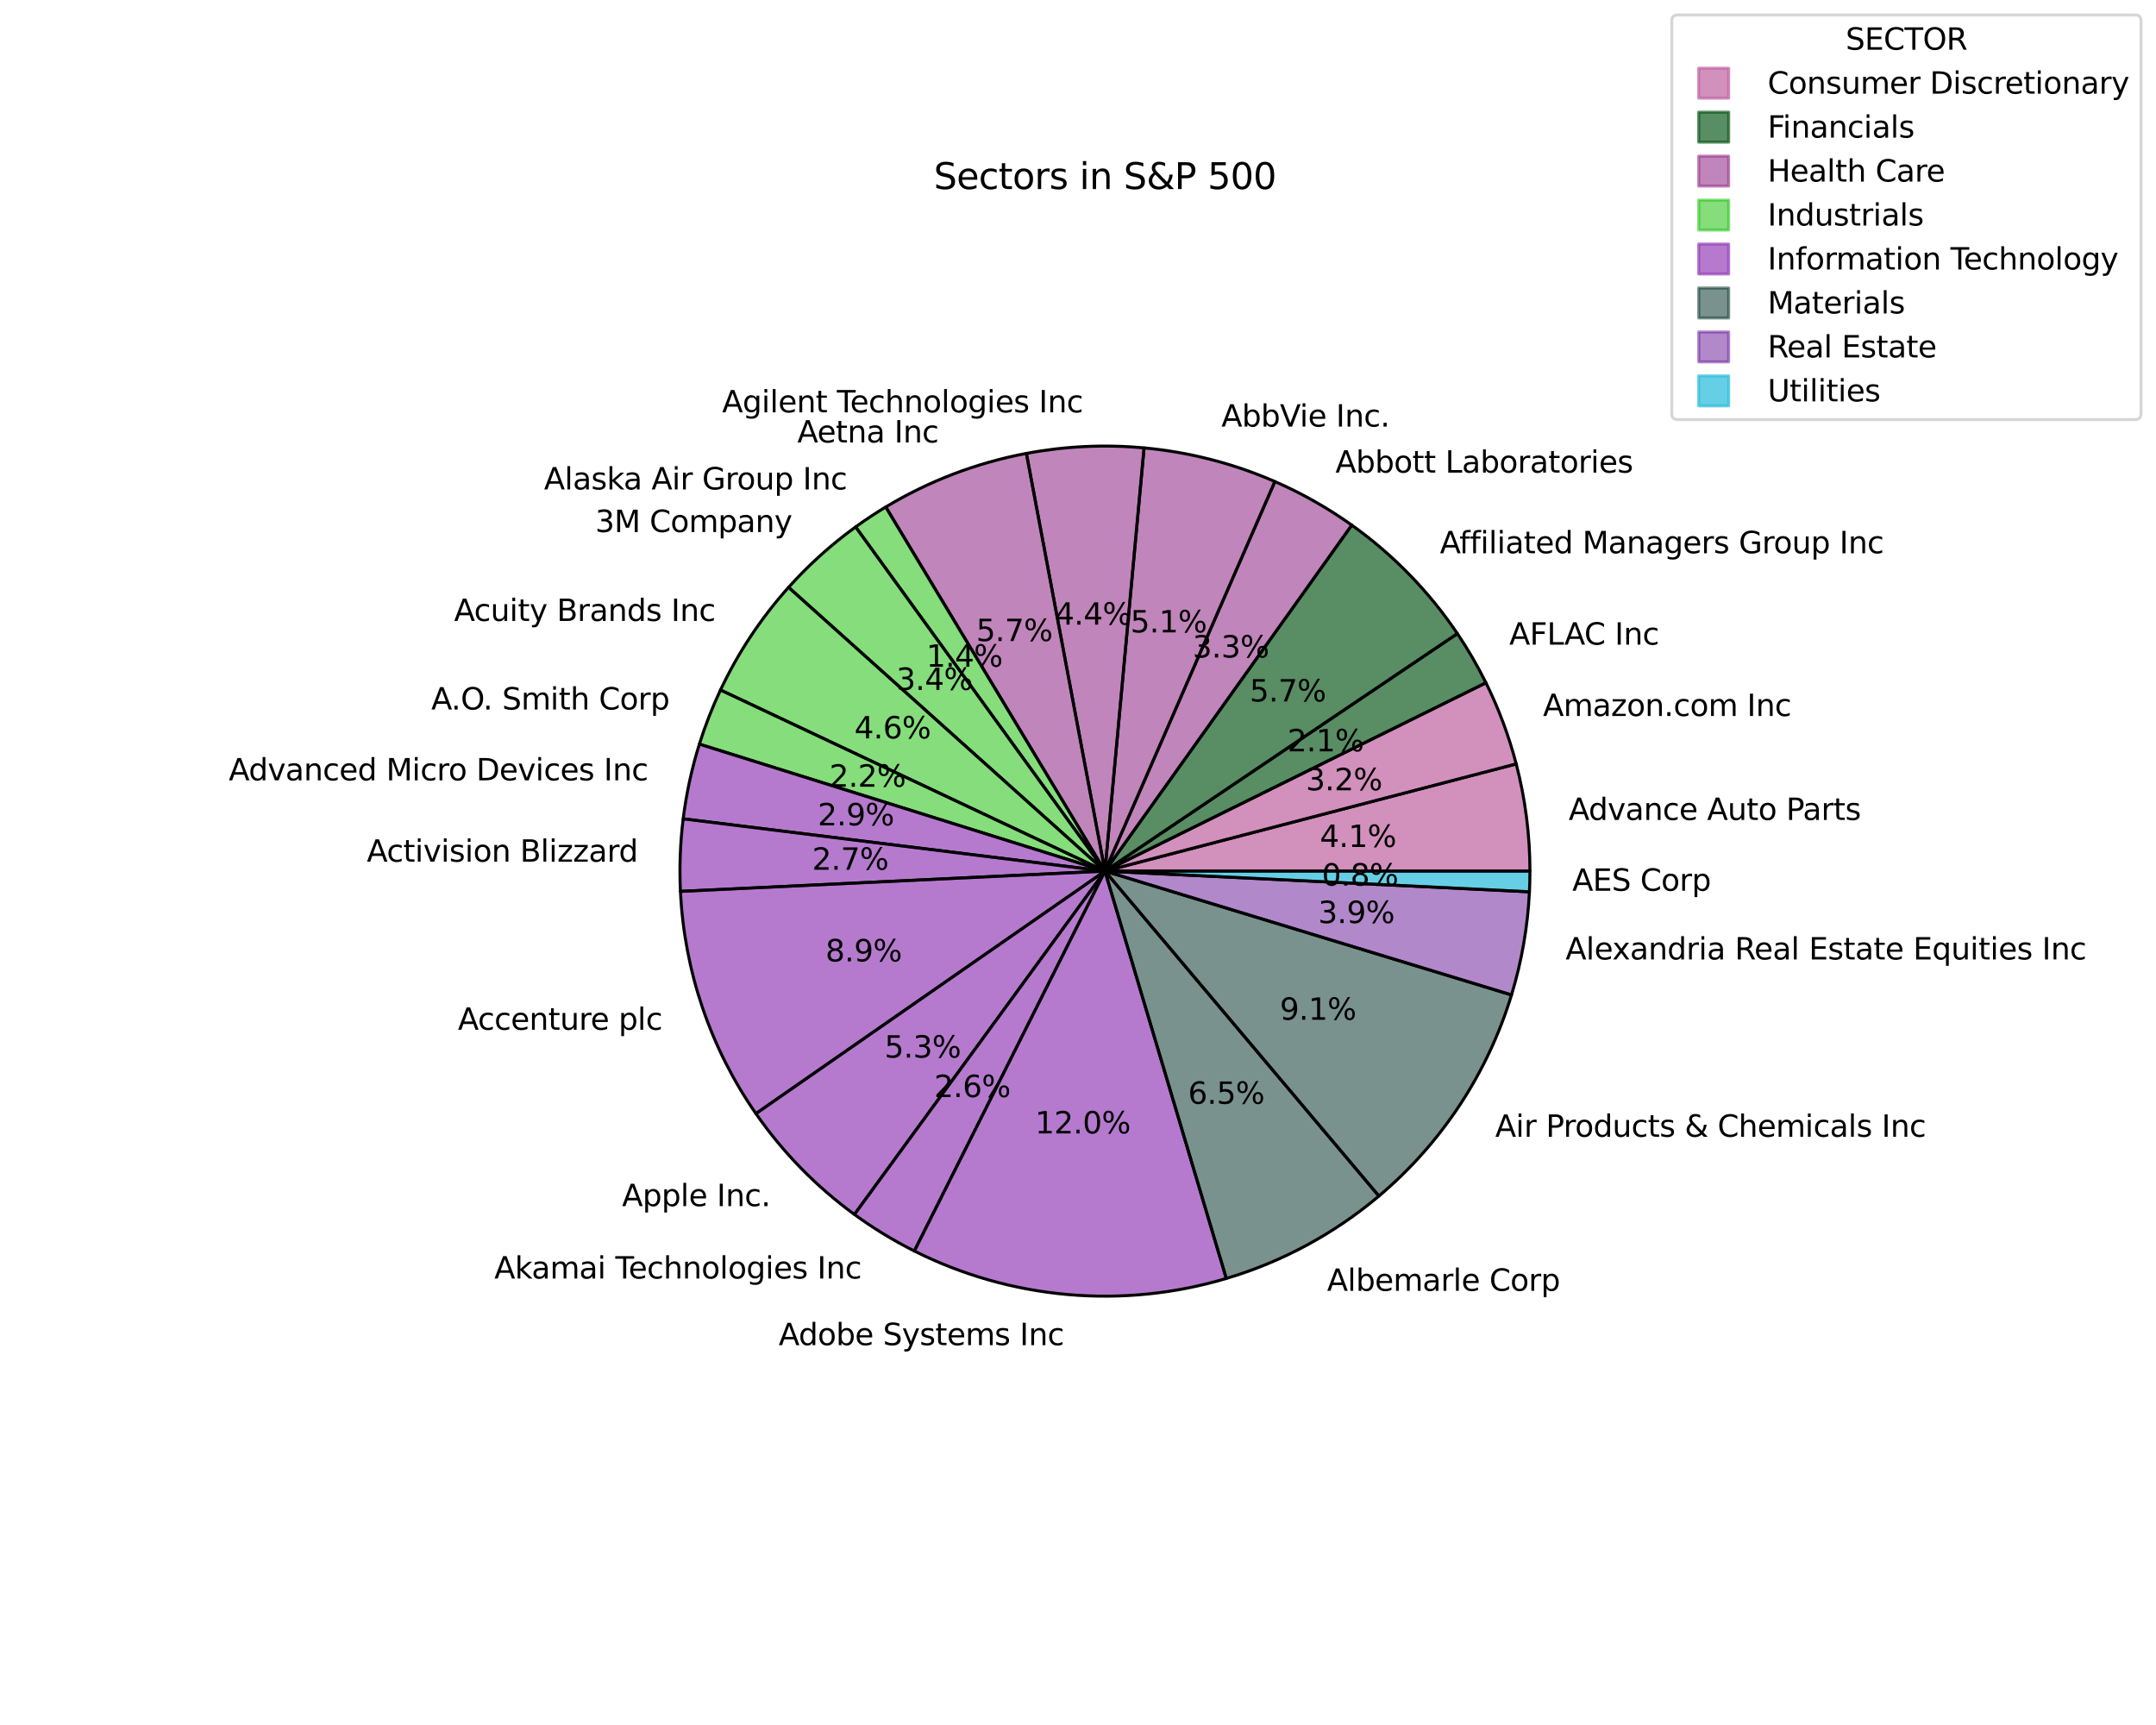 <?xml version="1.0" encoding="utf-8" standalone="no"?>
<!DOCTYPE svg PUBLIC "-//W3C//DTD SVG 1.1//EN"
  "http://www.w3.org/Graphics/SVG/1.1/DTD/svg11.dtd">
<svg xmlns:xlink="http://www.w3.org/1999/xlink" width="720pt" height="576pt" viewBox="0 0 720 576" xmlns="http://www.w3.org/2000/svg" version="1.1">
 <defs>
  <style type="text/css">*{stroke-linejoin: round; stroke-linecap: butt}</style>
 </defs>
 <g id="figure_1">
  <g id="patch_1">
   <path d="M 0 576 
L 720 576 
L 720 0 
L 0 0 
z
" style="fill: #ffffff"/>
  </g>
  <g id="axes_1">
   <g id="patch_2">
    <path d="M 510.926 290.88 
C 510.926 284.848 510.542 278.821 509.775 272.838 
C 509.008 266.855 507.861 260.926 506.339 255.089 
L 369 290.88 
z
" style="fill: #c064a2; fill-opacity: 0.714; stroke: #000000; stroke-linejoin: miter"/>
   </g>
   <g id="patch_3">
    <path d="M 506.339 255.089 
C 505.121 250.415 503.665 245.806 501.978 241.281 
C 500.29 236.756 498.372 232.319 496.232 227.99 
L 369 290.88 
z
" style="fill: #c064a2; fill-opacity: 0.714; stroke: #000000; stroke-linejoin: miter"/>
   </g>
   <g id="patch_4">
    <path d="M 496.232 227.99 
C 494.829 225.151 493.331 222.36 491.741 219.622 
C 490.151 216.884 488.471 214.199 486.701 211.573 
L 369 290.88 
z
" style="fill: #065517; fill-opacity: 0.665; stroke: #000000; stroke-linejoin: miter"/>
   </g>
   <g id="patch_5">
    <path d="M 486.701 211.573 
C 481.964 204.542 476.606 197.95 470.691 191.875 
C 464.777 185.8 458.33 180.268 451.428 175.344 
L 369 290.88 
z
" style="fill: #065517; fill-opacity: 0.665; stroke: #000000; stroke-linejoin: miter"/>
   </g>
   <g id="patch_6">
    <path d="M 451.428 175.344 
C 447.416 172.481 443.257 169.829 438.968 167.399 
C 434.679 164.969 430.267 162.764 425.749 160.793 
L 369 290.88 
z
" style="fill: #94318b; fill-opacity: 0.593; stroke: #000000; stroke-linejoin: miter"/>
   </g>
   <g id="patch_7">
    <path d="M 425.749 160.793 
C 418.824 157.772 411.67 155.309 404.353 153.427 
C 397.037 151.545 389.581 150.251 382.059 149.556 
L 369 290.88 
z
" style="fill: #94318b; fill-opacity: 0.593; stroke: #000000; stroke-linejoin: miter"/>
   </g>
   <g id="patch_8">
    <path d="M 382.059 149.556 
C 375.506 148.95 368.919 148.801 362.345 149.11 
C 355.772 149.418 349.228 150.184 342.76 151.4 
L 369 290.88 
z
" style="fill: #94318b; fill-opacity: 0.593; stroke: #000000; stroke-linejoin: miter"/>
   </g>
   <g id="patch_9">
    <path d="M 342.76 151.4 
C 334.48 152.958 326.355 155.25 318.481 158.249 
C 310.607 161.248 303.016 164.943 295.797 169.289 
L 369 290.88 
z
" style="fill: #94318b; fill-opacity: 0.593; stroke: #000000; stroke-linejoin: miter"/>
   </g>
   <g id="patch_10">
    <path d="M 295.797 169.289 
C 294.074 170.326 292.374 171.4 290.697 172.509 
C 289.019 173.619 287.366 174.764 285.737 175.943 
L 369 290.88 
z
" style="fill: #1cc00a; fill-opacity: 0.538; stroke: #000000; stroke-linejoin: miter"/>
   </g>
   <g id="patch_11">
    <path d="M 285.737 175.943 
C 281.66 178.897 277.742 182.066 274.001 185.437 
C 270.26 188.807 266.701 192.374 263.339 196.123 
L 369 290.88 
z
" style="fill: #1cc00a; fill-opacity: 0.538; stroke: #000000; stroke-linejoin: miter"/>
   </g>
   <g id="patch_12">
    <path d="M 263.339 196.123 
C 258.745 201.246 254.529 206.696 250.725 212.431 
C 246.922 218.166 243.54 224.17 240.607 230.395 
L 369 290.88 
z
" style="fill: #1cc00a; fill-opacity: 0.538; stroke: #000000; stroke-linejoin: miter"/>
   </g>
   <g id="patch_13">
    <path d="M 240.607 230.395 
C 239.228 233.323 237.949 236.297 236.774 239.312 
C 235.598 242.327 234.525 245.382 233.558 248.47 
L 369 290.88 
z
" style="fill: #1cc00a; fill-opacity: 0.538; stroke: #000000; stroke-linejoin: miter"/>
   </g>
   <g id="patch_14">
    <path d="M 233.558 248.47 
C 232.285 252.535 231.196 256.655 230.294 260.818 
C 229.392 264.981 228.677 269.182 228.153 273.41 
L 369 290.88 
z
" style="fill: #933db8; fill-opacity: 0.68; stroke: #000000; stroke-linejoin: miter"/>
   </g>
   <g id="patch_15">
    <path d="M 228.153 273.41 
C 227.655 277.426 227.329 281.462 227.175 285.506 
C 227.022 289.55 227.042 293.599 227.235 297.641 
L 369 290.88 
z
" style="fill: #933db8; fill-opacity: 0.68; stroke: #000000; stroke-linejoin: miter"/>
   </g>
   <g id="patch_16">
    <path d="M 227.235 297.641 
C 227.866 310.883 230.35 323.971 234.613 336.523 
C 238.877 349.076 244.878 360.969 252.442 371.857 
L 369 290.88 
z
" style="fill: #933db8; fill-opacity: 0.68; stroke: #000000; stroke-linejoin: miter"/>
   </g>
   <g id="patch_17">
    <path d="M 252.442 371.857 
C 256.94 378.332 261.971 384.422 267.481 390.062 
C 272.991 395.702 278.962 400.873 285.331 405.521 
L 369 290.88 
z
" style="fill: #933db8; fill-opacity: 0.68; stroke: #000000; stroke-linejoin: miter"/>
   </g>
   <g id="patch_18">
    <path d="M 285.331 405.521 
C 288.491 407.828 291.745 410.002 295.085 412.04 
C 298.425 414.077 301.847 415.976 305.344 417.73 
L 369 290.88 
z
" style="fill: #933db8; fill-opacity: 0.68; stroke: #000000; stroke-linejoin: miter"/>
   </g>
   <g id="patch_19">
    <path d="M 305.344 417.73 
C 321.346 425.76 338.724 430.691 356.559 432.26 
C 374.394 433.83 392.366 432.01 409.525 426.898 
L 369 290.88 
z
" style="fill: #933db8; fill-opacity: 0.68; stroke: #000000; stroke-linejoin: miter"/>
   </g>
   <g id="patch_20">
    <path d="M 409.525 426.898 
C 418.849 424.12 427.864 420.39 436.426 415.767 
C 444.988 411.145 453.052 405.654 460.49 399.382 
L 369 290.88 
z
" style="fill: #06342a; fill-opacity: 0.534; stroke: #000000; stroke-linejoin: miter"/>
   </g>
   <g id="patch_21">
    <path d="M 460.49 399.382 
C 470.9 390.604 479.993 380.373 487.489 369.005 
C 494.985 357.636 500.805 345.248 504.772 332.221 
L 369 290.88 
z
" style="fill: #06342a; fill-opacity: 0.534; stroke: #000000; stroke-linejoin: miter"/>
   </g>
   <g id="patch_22">
    <path d="M 504.772 332.221 
C 506.474 326.632 507.829 320.943 508.829 315.187 
C 509.83 309.431 510.474 303.618 510.758 297.783 
L 369 290.88 
z
" style="fill: #681999; fill-opacity: 0.518; stroke: #000000; stroke-linejoin: miter"/>
   </g>
   <g id="patch_23">
    <path d="M 510.758 297.783 
C 510.814 296.633 510.856 295.483 510.884 294.332 
C 510.912 293.182 510.926 292.031 510.926 290.88 
L 369 290.88 
z
" style="fill: #32bfdc; fill-opacity: 0.745; stroke: #000000; stroke-linejoin: miter"/>
   </g>
   <g id="matplotlib.axis_1"/>
   <g id="matplotlib.axis_2"/>
   <g id="line2d_1"/>
   <g id="line2d_2"/>
   <g id="line2d_3"/>
   <g id="line2d_4"/>
   <g id="line2d_5"/>
   <g id="line2d_6"/>
   <g id="line2d_7"/>
   <g id="line2d_8"/>
   <g id="line2d_9"/>
   <g id="line2d_10"/>
   <g id="line2d_11"/>
   <g id="line2d_12"/>
   <g id="line2d_13"/>
   <g id="line2d_14"/>
   <g id="line2d_15"/>
   <g id="line2d_16"/>
   <g id="line2d_17"/>
   <g id="line2d_18"/>
   <g id="line2d_19"/>
   <g id="line2d_20"/>
   <g id="line2d_21"/>
   <g id="line2d_22"/>
   <g id="text_1">
    <!-- Advance Auto Parts -->
    <g transform="translate(523.852 273.793) scale(0.1 -0.1)">
     <defs>
      <path id="DejaVuSans-41" d="M 2188 4044 
L 1331 1722 
L 3047 1722 
L 2188 4044 
z
M 1831 4666 
L 2547 4666 
L 4325 0 
L 3669 0 
L 3244 1197 
L 1141 1197 
L 716 0 
L 50 0 
L 1831 4666 
z
" transform="scale(0.016)"/>
      <path id="DejaVuSans-64" d="M 2906 2969 
L 2906 4863 
L 3481 4863 
L 3481 0 
L 2906 0 
L 2906 525 
Q 2725 213 2448 61 
Q 2172 -91 1784 -91 
Q 1150 -91 751 415 
Q 353 922 353 1747 
Q 353 2572 751 3078 
Q 1150 3584 1784 3584 
Q 2172 3584 2448 3432 
Q 2725 3281 2906 2969 
z
M 947 1747 
Q 947 1113 1208 752 
Q 1469 391 1925 391 
Q 2381 391 2643 752 
Q 2906 1113 2906 1747 
Q 2906 2381 2643 2742 
Q 2381 3103 1925 3103 
Q 1469 3103 1208 2742 
Q 947 2381 947 1747 
z
" transform="scale(0.016)"/>
      <path id="DejaVuSans-76" d="M 191 3500 
L 800 3500 
L 1894 563 
L 2988 3500 
L 3597 3500 
L 2284 0 
L 1503 0 
L 191 3500 
z
" transform="scale(0.016)"/>
      <path id="DejaVuSans-61" d="M 2194 1759 
Q 1497 1759 1228 1600 
Q 959 1441 959 1056 
Q 959 750 1161 570 
Q 1363 391 1709 391 
Q 2188 391 2477 730 
Q 2766 1069 2766 1631 
L 2766 1759 
L 2194 1759 
z
M 3341 1997 
L 3341 0 
L 2766 0 
L 2766 531 
Q 2569 213 2275 61 
Q 1981 -91 1556 -91 
Q 1019 -91 701 211 
Q 384 513 384 1019 
Q 384 1609 779 1909 
Q 1175 2209 1959 2209 
L 2766 2209 
L 2766 2266 
Q 2766 2663 2505 2880 
Q 2244 3097 1772 3097 
Q 1472 3097 1187 3025 
Q 903 2953 641 2809 
L 641 3341 
Q 956 3463 1253 3523 
Q 1550 3584 1831 3584 
Q 2591 3584 2966 3190 
Q 3341 2797 3341 1997 
z
" transform="scale(0.016)"/>
      <path id="DejaVuSans-6e" d="M 3513 2113 
L 3513 0 
L 2938 0 
L 2938 2094 
Q 2938 2591 2744 2837 
Q 2550 3084 2163 3084 
Q 1697 3084 1428 2787 
Q 1159 2491 1159 1978 
L 1159 0 
L 581 0 
L 581 3500 
L 1159 3500 
L 1159 2956 
Q 1366 3272 1645 3428 
Q 1925 3584 2291 3584 
Q 2894 3584 3203 3211 
Q 3513 2838 3513 2113 
z
" transform="scale(0.016)"/>
      <path id="DejaVuSans-63" d="M 3122 3366 
L 3122 2828 
Q 2878 2963 2633 3030 
Q 2388 3097 2138 3097 
Q 1578 3097 1268 2742 
Q 959 2388 959 1747 
Q 959 1106 1268 751 
Q 1578 397 2138 397 
Q 2388 397 2633 464 
Q 2878 531 3122 666 
L 3122 134 
Q 2881 22 2623 -34 
Q 2366 -91 2075 -91 
Q 1284 -91 818 406 
Q 353 903 353 1747 
Q 353 2603 823 3093 
Q 1294 3584 2113 3584 
Q 2378 3584 2631 3529 
Q 2884 3475 3122 3366 
z
" transform="scale(0.016)"/>
      <path id="DejaVuSans-65" d="M 3597 1894 
L 3597 1613 
L 953 1613 
Q 991 1019 1311 708 
Q 1631 397 2203 397 
Q 2534 397 2845 478 
Q 3156 559 3463 722 
L 3463 178 
Q 3153 47 2828 -22 
Q 2503 -91 2169 -91 
Q 1331 -91 842 396 
Q 353 884 353 1716 
Q 353 2575 817 3079 
Q 1281 3584 2069 3584 
Q 2775 3584 3186 3129 
Q 3597 2675 3597 1894 
z
M 3022 2063 
Q 3016 2534 2758 2815 
Q 2500 3097 2075 3097 
Q 1594 3097 1305 2825 
Q 1016 2553 972 2059 
L 3022 2063 
z
" transform="scale(0.016)"/>
      <path id="DejaVuSans-20" transform="scale(0.016)"/>
      <path id="DejaVuSans-75" d="M 544 1381 
L 544 3500 
L 1119 3500 
L 1119 1403 
Q 1119 906 1312 657 
Q 1506 409 1894 409 
Q 2359 409 2629 706 
Q 2900 1003 2900 1516 
L 2900 3500 
L 3475 3500 
L 3475 0 
L 2900 0 
L 2900 538 
Q 2691 219 2414 64 
Q 2138 -91 1772 -91 
Q 1169 -91 856 284 
Q 544 659 544 1381 
z
M 1991 3584 
L 1991 3584 
z
" transform="scale(0.016)"/>
      <path id="DejaVuSans-74" d="M 1172 4494 
L 1172 3500 
L 2356 3500 
L 2356 3053 
L 1172 3053 
L 1172 1153 
Q 1172 725 1289 603 
Q 1406 481 1766 481 
L 2356 481 
L 2356 0 
L 1766 0 
Q 1100 0 847 248 
Q 594 497 594 1153 
L 594 3053 
L 172 3053 
L 172 3500 
L 594 3500 
L 594 4494 
L 1172 4494 
z
" transform="scale(0.016)"/>
      <path id="DejaVuSans-6f" d="M 1959 3097 
Q 1497 3097 1228 2736 
Q 959 2375 959 1747 
Q 959 1119 1226 758 
Q 1494 397 1959 397 
Q 2419 397 2687 759 
Q 2956 1122 2956 1747 
Q 2956 2369 2687 2733 
Q 2419 3097 1959 3097 
z
M 1959 3584 
Q 2709 3584 3137 3096 
Q 3566 2609 3566 1747 
Q 3566 888 3137 398 
Q 2709 -91 1959 -91 
Q 1206 -91 779 398 
Q 353 888 353 1747 
Q 353 2609 779 3096 
Q 1206 3584 1959 3584 
z
" transform="scale(0.016)"/>
      <path id="DejaVuSans-50" d="M 1259 4147 
L 1259 2394 
L 2053 2394 
Q 2494 2394 2734 2622 
Q 2975 2850 2975 3272 
Q 2975 3691 2734 3919 
Q 2494 4147 2053 4147 
L 1259 4147 
z
M 628 4666 
L 2053 4666 
Q 2838 4666 3239 4311 
Q 3641 3956 3641 3272 
Q 3641 2581 3239 2228 
Q 2838 1875 2053 1875 
L 1259 1875 
L 1259 0 
L 628 0 
L 628 4666 
z
" transform="scale(0.016)"/>
      <path id="DejaVuSans-72" d="M 2631 2963 
Q 2534 3019 2420 3045 
Q 2306 3072 2169 3072 
Q 1681 3072 1420 2755 
Q 1159 2438 1159 1844 
L 1159 0 
L 581 0 
L 581 3500 
L 1159 3500 
L 1159 2956 
Q 1341 3275 1631 3429 
Q 1922 3584 2338 3584 
Q 2397 3584 2469 3576 
Q 2541 3569 2628 3553 
L 2631 2963 
z
" transform="scale(0.016)"/>
      <path id="DejaVuSans-73" d="M 2834 3397 
L 2834 2853 
Q 2591 2978 2328 3040 
Q 2066 3103 1784 3103 
Q 1356 3103 1142 2972 
Q 928 2841 928 2578 
Q 928 2378 1081 2264 
Q 1234 2150 1697 2047 
L 1894 2003 
Q 2506 1872 2764 1633 
Q 3022 1394 3022 966 
Q 3022 478 2636 193 
Q 2250 -91 1575 -91 
Q 1294 -91 989 -36 
Q 684 19 347 128 
L 347 722 
Q 666 556 975 473 
Q 1284 391 1588 391 
Q 1994 391 2212 530 
Q 2431 669 2431 922 
Q 2431 1156 2273 1281 
Q 2116 1406 1581 1522 
L 1381 1569 
Q 847 1681 609 1914 
Q 372 2147 372 2553 
Q 372 3047 722 3315 
Q 1072 3584 1716 3584 
Q 2034 3584 2315 3537 
Q 2597 3491 2834 3397 
z
" transform="scale(0.016)"/>
     </defs>
     <use xlink:href="#DejaVuSans-41"/>
     <use xlink:href="#DejaVuSans-64" x="66.658"/>
     <use xlink:href="#DejaVuSans-76" x="130.135"/>
     <use xlink:href="#DejaVuSans-61" x="189.314"/>
     <use xlink:href="#DejaVuSans-6e" x="250.594"/>
     <use xlink:href="#DejaVuSans-63" x="313.973"/>
     <use xlink:href="#DejaVuSans-65" x="368.953"/>
     <use xlink:href="#DejaVuSans-20" x="430.477"/>
     <use xlink:href="#DejaVuSans-41" x="462.264"/>
     <use xlink:href="#DejaVuSans-75" x="530.672"/>
     <use xlink:href="#DejaVuSans-74" x="594.051"/>
     <use xlink:href="#DejaVuSans-6f" x="633.26"/>
     <use xlink:href="#DejaVuSans-20" x="694.441"/>
     <use xlink:href="#DejaVuSans-50" x="726.229"/>
     <use xlink:href="#DejaVuSans-61" x="782.031"/>
     <use xlink:href="#DejaVuSans-72" x="843.311"/>
     <use xlink:href="#DejaVuSans-74" x="884.424"/>
     <use xlink:href="#DejaVuSans-73" x="923.633"/>
    </g>
   </g>
   <g id="text_2">
    <!-- 4.1% -->
    <g transform="translate(440.763 282.814) scale(0.1 -0.1)">
     <defs>
      <path id="DejaVuSans-34" d="M 2419 4116 
L 825 1625 
L 2419 1625 
L 2419 4116 
z
M 2253 4666 
L 3047 4666 
L 3047 1625 
L 3713 1625 
L 3713 1100 
L 3047 1100 
L 3047 0 
L 2419 0 
L 2419 1100 
L 313 1100 
L 313 1709 
L 2253 4666 
z
" transform="scale(0.016)"/>
      <path id="DejaVuSans-2e" d="M 684 794 
L 1344 794 
L 1344 0 
L 684 0 
L 684 794 
z
" transform="scale(0.016)"/>
      <path id="DejaVuSans-31" d="M 794 531 
L 1825 531 
L 1825 4091 
L 703 3866 
L 703 4441 
L 1819 4666 
L 2450 4666 
L 2450 531 
L 3481 531 
L 3481 0 
L 794 0 
L 794 531 
z
" transform="scale(0.016)"/>
      <path id="DejaVuSans-25" d="M 4653 2053 
Q 4381 2053 4226 1822 
Q 4072 1591 4072 1178 
Q 4072 772 4226 539 
Q 4381 306 4653 306 
Q 4919 306 5073 539 
Q 5228 772 5228 1178 
Q 5228 1588 5073 1820 
Q 4919 2053 4653 2053 
z
M 4653 2450 
Q 5147 2450 5437 2106 
Q 5728 1763 5728 1178 
Q 5728 594 5436 251 
Q 5144 -91 4653 -91 
Q 4153 -91 3862 251 
Q 3572 594 3572 1178 
Q 3572 1766 3864 2108 
Q 4156 2450 4653 2450 
z
M 1428 4353 
Q 1159 4353 1004 4120 
Q 850 3888 850 3481 
Q 850 3069 1003 2837 
Q 1156 2606 1428 2606 
Q 1700 2606 1854 2837 
Q 2009 3069 2009 3481 
Q 2009 3884 1853 4118 
Q 1697 4353 1428 4353 
z
M 4250 4750 
L 4750 4750 
L 1831 -91 
L 1331 -91 
L 4250 4750 
z
M 1428 4750 
Q 1922 4750 2215 4408 
Q 2509 4066 2509 3481 
Q 2509 2891 2217 2550 
Q 1925 2209 1428 2209 
Q 931 2209 642 2551 
Q 353 2894 353 3481 
Q 353 4063 643 4406 
Q 934 4750 1428 4750 
z
" transform="scale(0.016)"/>
     </defs>
     <use xlink:href="#DejaVuSans-34"/>
     <use xlink:href="#DejaVuSans-2e" x="63.623"/>
     <use xlink:href="#DejaVuSans-31" x="95.41"/>
     <use xlink:href="#DejaVuSans-25" x="159.033"/>
    </g>
   </g>
   <g id="text_3">
    <!-- Amazon.com Inc -->
    <g transform="translate(515.275 239.081) scale(0.1 -0.1)">
     <defs>
      <path id="DejaVuSans-6d" d="M 3328 2828 
Q 3544 3216 3844 3400 
Q 4144 3584 4550 3584 
Q 5097 3584 5394 3201 
Q 5691 2819 5691 2113 
L 5691 0 
L 5113 0 
L 5113 2094 
Q 5113 2597 4934 2840 
Q 4756 3084 4391 3084 
Q 3944 3084 3684 2787 
Q 3425 2491 3425 1978 
L 3425 0 
L 2847 0 
L 2847 2094 
Q 2847 2600 2669 2842 
Q 2491 3084 2119 3084 
Q 1678 3084 1418 2786 
Q 1159 2488 1159 1978 
L 1159 0 
L 581 0 
L 581 3500 
L 1159 3500 
L 1159 2956 
Q 1356 3278 1631 3431 
Q 1906 3584 2284 3584 
Q 2666 3584 2933 3390 
Q 3200 3197 3328 2828 
z
" transform="scale(0.016)"/>
      <path id="DejaVuSans-7a" d="M 353 3500 
L 3084 3500 
L 3084 2975 
L 922 459 
L 3084 459 
L 3084 0 
L 275 0 
L 275 525 
L 2438 3041 
L 353 3041 
L 353 3500 
z
" transform="scale(0.016)"/>
      <path id="DejaVuSans-49" d="M 628 4666 
L 1259 4666 
L 1259 0 
L 628 0 
L 628 4666 
z
" transform="scale(0.016)"/>
     </defs>
     <use xlink:href="#DejaVuSans-41"/>
     <use xlink:href="#DejaVuSans-6d" x="68.408"/>
     <use xlink:href="#DejaVuSans-61" x="165.82"/>
     <use xlink:href="#DejaVuSans-7a" x="227.1"/>
     <use xlink:href="#DejaVuSans-6f" x="279.59"/>
     <use xlink:href="#DejaVuSans-6e" x="340.771"/>
     <use xlink:href="#DejaVuSans-2e" x="404.15"/>
     <use xlink:href="#DejaVuSans-63" x="435.938"/>
     <use xlink:href="#DejaVuSans-6f" x="490.918"/>
     <use xlink:href="#DejaVuSans-6d" x="552.1"/>
     <use xlink:href="#DejaVuSans-20" x="649.512"/>
     <use xlink:href="#DejaVuSans-49" x="681.299"/>
     <use xlink:href="#DejaVuSans-6e" x="710.791"/>
     <use xlink:href="#DejaVuSans-63" x="774.17"/>
    </g>
   </g>
   <g id="text_4">
    <!-- 3.2% -->
    <g transform="translate(436.084 263.88) scale(0.1 -0.1)">
     <defs>
      <path id="DejaVuSans-33" d="M 2597 2516 
Q 3050 2419 3304 2112 
Q 3559 1806 3559 1356 
Q 3559 666 3084 287 
Q 2609 -91 1734 -91 
Q 1441 -91 1130 -33 
Q 819 25 488 141 
L 488 750 
Q 750 597 1062 519 
Q 1375 441 1716 441 
Q 2309 441 2620 675 
Q 2931 909 2931 1356 
Q 2931 1769 2642 2001 
Q 2353 2234 1838 2234 
L 1294 2234 
L 1294 2753 
L 1863 2753 
Q 2328 2753 2575 2939 
Q 2822 3125 2822 3475 
Q 2822 3834 2567 4026 
Q 2313 4219 1838 4219 
Q 1578 4219 1281 4162 
Q 984 4106 628 3988 
L 628 4550 
Q 988 4650 1302 4700 
Q 1616 4750 1894 4750 
Q 2613 4750 3031 4423 
Q 3450 4097 3450 3541 
Q 3450 3153 3228 2886 
Q 3006 2619 2597 2516 
z
" transform="scale(0.016)"/>
      <path id="DejaVuSans-32" d="M 1228 531 
L 3431 531 
L 3431 0 
L 469 0 
L 469 531 
Q 828 903 1448 1529 
Q 2069 2156 2228 2338 
Q 2531 2678 2651 2914 
Q 2772 3150 2772 3378 
Q 2772 3750 2511 3984 
Q 2250 4219 1831 4219 
Q 1534 4219 1204 4116 
Q 875 4013 500 3803 
L 500 4441 
Q 881 4594 1212 4672 
Q 1544 4750 1819 4750 
Q 2544 4750 2975 4387 
Q 3406 4025 3406 3419 
Q 3406 3131 3298 2873 
Q 3191 2616 2906 2266 
Q 2828 2175 2409 1742 
Q 1991 1309 1228 531 
z
" transform="scale(0.016)"/>
     </defs>
     <use xlink:href="#DejaVuSans-33"/>
     <use xlink:href="#DejaVuSans-2e" x="63.623"/>
     <use xlink:href="#DejaVuSans-32" x="95.41"/>
     <use xlink:href="#DejaVuSans-25" x="159.033"/>
    </g>
   </g>
   <g id="text_5">
    <!-- AFLAC Inc -->
    <g transform="translate(504.015 215.256) scale(0.1 -0.1)">
     <defs>
      <path id="DejaVuSans-46" d="M 628 4666 
L 3309 4666 
L 3309 4134 
L 1259 4134 
L 1259 2759 
L 3109 2759 
L 3109 2228 
L 1259 2228 
L 1259 0 
L 628 0 
L 628 4666 
z
" transform="scale(0.016)"/>
      <path id="DejaVuSans-4c" d="M 628 4666 
L 1259 4666 
L 1259 531 
L 3531 531 
L 3531 0 
L 628 0 
L 628 4666 
z
" transform="scale(0.016)"/>
      <path id="DejaVuSans-43" d="M 4122 4306 
L 4122 3641 
Q 3803 3938 3442 4084 
Q 3081 4231 2675 4231 
Q 1875 4231 1450 3742 
Q 1025 3253 1025 2328 
Q 1025 1406 1450 917 
Q 1875 428 2675 428 
Q 3081 428 3442 575 
Q 3803 722 4122 1019 
L 4122 359 
Q 3791 134 3420 21 
Q 3050 -91 2638 -91 
Q 1578 -91 968 557 
Q 359 1206 359 2328 
Q 359 3453 968 4101 
Q 1578 4750 2638 4750 
Q 3056 4750 3426 4639 
Q 3797 4528 4122 4306 
z
" transform="scale(0.016)"/>
     </defs>
     <use xlink:href="#DejaVuSans-41"/>
     <use xlink:href="#DejaVuSans-46" x="68.408"/>
     <use xlink:href="#DejaVuSans-4c" x="125.928"/>
     <use xlink:href="#DejaVuSans-41" x="183.891"/>
     <use xlink:href="#DejaVuSans-43" x="250.549"/>
     <use xlink:href="#DejaVuSans-20" x="320.373"/>
     <use xlink:href="#DejaVuSans-49" x="352.16"/>
     <use xlink:href="#DejaVuSans-6e" x="381.652"/>
     <use xlink:href="#DejaVuSans-63" x="445.031"/>
    </g>
   </g>
   <g id="text_6">
    <!-- 2.1% -->
    <g transform="translate(429.942 250.885) scale(0.1 -0.1)">
     <use xlink:href="#DejaVuSans-32"/>
     <use xlink:href="#DejaVuSans-2e" x="63.623"/>
     <use xlink:href="#DejaVuSans-31" x="95.41"/>
     <use xlink:href="#DejaVuSans-25" x="159.033"/>
    </g>
   </g>
   <g id="text_7">
    <!-- Affiliated Managers Group Inc -->
    <g transform="translate(480.86 184.734) scale(0.1 -0.1)">
     <defs>
      <path id="DejaVuSans-66" d="M 2375 4863 
L 2375 4384 
L 1825 4384 
Q 1516 4384 1395 4259 
Q 1275 4134 1275 3809 
L 1275 3500 
L 2222 3500 
L 2222 3053 
L 1275 3053 
L 1275 0 
L 697 0 
L 697 3053 
L 147 3053 
L 147 3500 
L 697 3500 
L 697 3744 
Q 697 4328 969 4595 
Q 1241 4863 1831 4863 
L 2375 4863 
z
" transform="scale(0.016)"/>
      <path id="DejaVuSans-69" d="M 603 3500 
L 1178 3500 
L 1178 0 
L 603 0 
L 603 3500 
z
M 603 4863 
L 1178 4863 
L 1178 4134 
L 603 4134 
L 603 4863 
z
" transform="scale(0.016)"/>
      <path id="DejaVuSans-6c" d="M 603 4863 
L 1178 4863 
L 1178 0 
L 603 0 
L 603 4863 
z
" transform="scale(0.016)"/>
      <path id="DejaVuSans-4d" d="M 628 4666 
L 1569 4666 
L 2759 1491 
L 3956 4666 
L 4897 4666 
L 4897 0 
L 4281 0 
L 4281 4097 
L 3078 897 
L 2444 897 
L 1241 4097 
L 1241 0 
L 628 0 
L 628 4666 
z
" transform="scale(0.016)"/>
      <path id="DejaVuSans-67" d="M 2906 1791 
Q 2906 2416 2648 2759 
Q 2391 3103 1925 3103 
Q 1463 3103 1205 2759 
Q 947 2416 947 1791 
Q 947 1169 1205 825 
Q 1463 481 1925 481 
Q 2391 481 2648 825 
Q 2906 1169 2906 1791 
z
M 3481 434 
Q 3481 -459 3084 -895 
Q 2688 -1331 1869 -1331 
Q 1566 -1331 1297 -1286 
Q 1028 -1241 775 -1147 
L 775 -588 
Q 1028 -725 1275 -790 
Q 1522 -856 1778 -856 
Q 2344 -856 2625 -561 
Q 2906 -266 2906 331 
L 2906 616 
Q 2728 306 2450 153 
Q 2172 0 1784 0 
Q 1141 0 747 490 
Q 353 981 353 1791 
Q 353 2603 747 3093 
Q 1141 3584 1784 3584 
Q 2172 3584 2450 3431 
Q 2728 3278 2906 2969 
L 2906 3500 
L 3481 3500 
L 3481 434 
z
" transform="scale(0.016)"/>
      <path id="DejaVuSans-47" d="M 3809 666 
L 3809 1919 
L 2778 1919 
L 2778 2438 
L 4434 2438 
L 4434 434 
Q 4069 175 3628 42 
Q 3188 -91 2688 -91 
Q 1594 -91 976 548 
Q 359 1188 359 2328 
Q 359 3472 976 4111 
Q 1594 4750 2688 4750 
Q 3144 4750 3555 4637 
Q 3966 4525 4313 4306 
L 4313 3634 
Q 3963 3931 3569 4081 
Q 3175 4231 2741 4231 
Q 1884 4231 1454 3753 
Q 1025 3275 1025 2328 
Q 1025 1384 1454 906 
Q 1884 428 2741 428 
Q 3075 428 3337 486 
Q 3600 544 3809 666 
z
" transform="scale(0.016)"/>
      <path id="DejaVuSans-70" d="M 1159 525 
L 1159 -1331 
L 581 -1331 
L 581 3500 
L 1159 3500 
L 1159 2969 
Q 1341 3281 1617 3432 
Q 1894 3584 2278 3584 
Q 2916 3584 3314 3078 
Q 3713 2572 3713 1747 
Q 3713 922 3314 415 
Q 2916 -91 2278 -91 
Q 1894 -91 1617 61 
Q 1341 213 1159 525 
z
M 3116 1747 
Q 3116 2381 2855 2742 
Q 2594 3103 2138 3103 
Q 1681 3103 1420 2742 
Q 1159 2381 1159 1747 
Q 1159 1113 1420 752 
Q 1681 391 2138 391 
Q 2594 391 2855 752 
Q 3116 1113 3116 1747 
z
" transform="scale(0.016)"/>
     </defs>
     <use xlink:href="#DejaVuSans-41"/>
     <use xlink:href="#DejaVuSans-66" x="64.783"/>
     <use xlink:href="#DejaVuSans-66" x="99.988"/>
     <use xlink:href="#DejaVuSans-69" x="135.193"/>
     <use xlink:href="#DejaVuSans-6c" x="162.977"/>
     <use xlink:href="#DejaVuSans-69" x="190.76"/>
     <use xlink:href="#DejaVuSans-61" x="218.543"/>
     <use xlink:href="#DejaVuSans-74" x="279.822"/>
     <use xlink:href="#DejaVuSans-65" x="319.031"/>
     <use xlink:href="#DejaVuSans-64" x="380.555"/>
     <use xlink:href="#DejaVuSans-20" x="444.031"/>
     <use xlink:href="#DejaVuSans-4d" x="475.818"/>
     <use xlink:href="#DejaVuSans-61" x="562.098"/>
     <use xlink:href="#DejaVuSans-6e" x="623.377"/>
     <use xlink:href="#DejaVuSans-61" x="686.756"/>
     <use xlink:href="#DejaVuSans-67" x="748.035"/>
     <use xlink:href="#DejaVuSans-65" x="811.512"/>
     <use xlink:href="#DejaVuSans-72" x="873.035"/>
     <use xlink:href="#DejaVuSans-73" x="914.148"/>
     <use xlink:href="#DejaVuSans-20" x="966.248"/>
     <use xlink:href="#DejaVuSans-47" x="998.035"/>
     <use xlink:href="#DejaVuSans-72" x="1075.525"/>
     <use xlink:href="#DejaVuSans-6f" x="1114.389"/>
     <use xlink:href="#DejaVuSans-75" x="1175.57"/>
     <use xlink:href="#DejaVuSans-70" x="1238.949"/>
     <use xlink:href="#DejaVuSans-20" x="1302.426"/>
     <use xlink:href="#DejaVuSans-49" x="1334.213"/>
     <use xlink:href="#DejaVuSans-6e" x="1363.705"/>
     <use xlink:href="#DejaVuSans-63" x="1427.084"/>
    </g>
   </g>
   <g id="text_8">
    <!-- 5.7% -->
    <g transform="translate(417.312 234.236) scale(0.1 -0.1)">
     <defs>
      <path id="DejaVuSans-35" d="M 691 4666 
L 3169 4666 
L 3169 4134 
L 1269 4134 
L 1269 2991 
Q 1406 3038 1543 3061 
Q 1681 3084 1819 3084 
Q 2600 3084 3056 2656 
Q 3513 2228 3513 1497 
Q 3513 744 3044 326 
Q 2575 -91 1722 -91 
Q 1428 -91 1123 -41 
Q 819 9 494 109 
L 494 744 
Q 775 591 1075 516 
Q 1375 441 1709 441 
Q 2250 441 2565 725 
Q 2881 1009 2881 1497 
Q 2881 1984 2565 2268 
Q 2250 2553 1709 2553 
Q 1456 2553 1204 2497 
Q 953 2441 691 2322 
L 691 4666 
z
" transform="scale(0.016)"/>
      <path id="DejaVuSans-37" d="M 525 4666 
L 3525 4666 
L 3525 4397 
L 1831 0 
L 1172 0 
L 2766 4134 
L 525 4134 
L 525 4666 
z
" transform="scale(0.016)"/>
     </defs>
     <use xlink:href="#DejaVuSans-35"/>
     <use xlink:href="#DejaVuSans-2e" x="63.623"/>
     <use xlink:href="#DejaVuSans-37" x="95.41"/>
     <use xlink:href="#DejaVuSans-25" x="159.033"/>
    </g>
   </g>
   <g id="text_9">
    <!-- Abbott Laboratories -->
    <g transform="translate(445.965 157.81) scale(0.1 -0.1)">
     <defs>
      <path id="DejaVuSans-62" d="M 3116 1747 
Q 3116 2381 2855 2742 
Q 2594 3103 2138 3103 
Q 1681 3103 1420 2742 
Q 1159 2381 1159 1747 
Q 1159 1113 1420 752 
Q 1681 391 2138 391 
Q 2594 391 2855 752 
Q 3116 1113 3116 1747 
z
M 1159 2969 
Q 1341 3281 1617 3432 
Q 1894 3584 2278 3584 
Q 2916 3584 3314 3078 
Q 3713 2572 3713 1747 
Q 3713 922 3314 415 
Q 2916 -91 2278 -91 
Q 1894 -91 1617 61 
Q 1341 213 1159 525 
L 1159 0 
L 581 0 
L 581 4863 
L 1159 4863 
L 1159 2969 
z
" transform="scale(0.016)"/>
     </defs>
     <use xlink:href="#DejaVuSans-41"/>
     <use xlink:href="#DejaVuSans-62" x="68.408"/>
     <use xlink:href="#DejaVuSans-62" x="131.885"/>
     <use xlink:href="#DejaVuSans-6f" x="195.361"/>
     <use xlink:href="#DejaVuSans-74" x="256.543"/>
     <use xlink:href="#DejaVuSans-74" x="295.752"/>
     <use xlink:href="#DejaVuSans-20" x="334.961"/>
     <use xlink:href="#DejaVuSans-4c" x="366.748"/>
     <use xlink:href="#DejaVuSans-61" x="422.461"/>
     <use xlink:href="#DejaVuSans-62" x="483.74"/>
     <use xlink:href="#DejaVuSans-6f" x="547.217"/>
     <use xlink:href="#DejaVuSans-72" x="608.398"/>
     <use xlink:href="#DejaVuSans-61" x="649.512"/>
     <use xlink:href="#DejaVuSans-74" x="710.791"/>
     <use xlink:href="#DejaVuSans-6f" x="750"/>
     <use xlink:href="#DejaVuSans-72" x="811.182"/>
     <use xlink:href="#DejaVuSans-69" x="852.295"/>
     <use xlink:href="#DejaVuSans-65" x="880.078"/>
     <use xlink:href="#DejaVuSans-73" x="941.602"/>
    </g>
   </g>
   <g id="text_10">
    <!-- 3.3% -->
    <g transform="translate(398.278 219.551) scale(0.1 -0.1)">
     <use xlink:href="#DejaVuSans-33"/>
     <use xlink:href="#DejaVuSans-2e" x="63.623"/>
     <use xlink:href="#DejaVuSans-33" x="95.41"/>
     <use xlink:href="#DejaVuSans-25" x="159.033"/>
    </g>
   </g>
   <g id="text_11">
    <!-- AbbVie Inc. -->
    <g transform="translate(407.888 142.441) scale(0.1 -0.1)">
     <defs>
      <path id="DejaVuSans-56" d="M 1831 0 
L 50 4666 
L 709 4666 
L 2188 738 
L 3669 4666 
L 4325 4666 
L 2547 0 
L 1831 0 
z
" transform="scale(0.016)"/>
     </defs>
     <use xlink:href="#DejaVuSans-41"/>
     <use xlink:href="#DejaVuSans-62" x="68.408"/>
     <use xlink:href="#DejaVuSans-62" x="131.885"/>
     <use xlink:href="#DejaVuSans-56" x="195.361"/>
     <use xlink:href="#DejaVuSans-69" x="261.52"/>
     <use xlink:href="#DejaVuSans-65" x="289.303"/>
     <use xlink:href="#DejaVuSans-20" x="350.826"/>
     <use xlink:href="#DejaVuSans-49" x="382.613"/>
     <use xlink:href="#DejaVuSans-6e" x="412.105"/>
     <use xlink:href="#DejaVuSans-63" x="475.484"/>
     <use xlink:href="#DejaVuSans-2e" x="530.465"/>
    </g>
   </g>
   <g id="text_12">
    <!-- 5.1% -->
    <g transform="translate(377.51 211.168) scale(0.1 -0.1)">
     <use xlink:href="#DejaVuSans-35"/>
     <use xlink:href="#DejaVuSans-2e" x="63.623"/>
     <use xlink:href="#DejaVuSans-31" x="95.41"/>
     <use xlink:href="#DejaVuSans-25" x="159.033"/>
    </g>
   </g>
   <g id="text_13">
    <!-- Agilent Technologies Inc -->
    <g transform="translate(241.142 137.692) scale(0.1 -0.1)">
     <defs>
      <path id="DejaVuSans-54" d="M -19 4666 
L 3928 4666 
L 3928 4134 
L 2272 4134 
L 2272 0 
L 1638 0 
L 1638 4134 
L -19 4134 
L -19 4666 
z
" transform="scale(0.016)"/>
      <path id="DejaVuSans-68" d="M 3513 2113 
L 3513 0 
L 2938 0 
L 2938 2094 
Q 2938 2591 2744 2837 
Q 2550 3084 2163 3084 
Q 1697 3084 1428 2787 
Q 1159 2491 1159 1978 
L 1159 0 
L 581 0 
L 581 4863 
L 1159 4863 
L 1159 2956 
Q 1366 3272 1645 3428 
Q 1925 3584 2291 3584 
Q 2894 3584 3203 3211 
Q 3513 2838 3513 2113 
z
" transform="scale(0.016)"/>
     </defs>
     <use xlink:href="#DejaVuSans-41"/>
     <use xlink:href="#DejaVuSans-67" x="68.408"/>
     <use xlink:href="#DejaVuSans-69" x="131.885"/>
     <use xlink:href="#DejaVuSans-6c" x="159.668"/>
     <use xlink:href="#DejaVuSans-65" x="187.451"/>
     <use xlink:href="#DejaVuSans-6e" x="248.975"/>
     <use xlink:href="#DejaVuSans-74" x="312.354"/>
     <use xlink:href="#DejaVuSans-20" x="351.562"/>
     <use xlink:href="#DejaVuSans-54" x="383.35"/>
     <use xlink:href="#DejaVuSans-65" x="427.434"/>
     <use xlink:href="#DejaVuSans-63" x="488.957"/>
     <use xlink:href="#DejaVuSans-68" x="543.938"/>
     <use xlink:href="#DejaVuSans-6e" x="607.316"/>
     <use xlink:href="#DejaVuSans-6f" x="670.695"/>
     <use xlink:href="#DejaVuSans-6c" x="731.877"/>
     <use xlink:href="#DejaVuSans-6f" x="759.66"/>
     <use xlink:href="#DejaVuSans-67" x="820.842"/>
     <use xlink:href="#DejaVuSans-69" x="884.318"/>
     <use xlink:href="#DejaVuSans-65" x="912.102"/>
     <use xlink:href="#DejaVuSans-73" x="973.625"/>
     <use xlink:href="#DejaVuSans-20" x="1025.725"/>
     <use xlink:href="#DejaVuSans-49" x="1057.512"/>
     <use xlink:href="#DejaVuSans-6e" x="1087.004"/>
     <use xlink:href="#DejaVuSans-63" x="1150.383"/>
    </g>
   </g>
   <g id="text_14">
    <!-- 4.4% -->
    <g transform="translate(352.305 208.577) scale(0.1 -0.1)">
     <use xlink:href="#DejaVuSans-34"/>
     <use xlink:href="#DejaVuSans-2e" x="63.623"/>
     <use xlink:href="#DejaVuSans-34" x="95.41"/>
     <use xlink:href="#DejaVuSans-25" x="159.033"/>
    </g>
   </g>
   <g id="text_15">
    <!-- Aetna Inc -->
    <g transform="translate(266.26 147.746) scale(0.1 -0.1)">
     <use xlink:href="#DejaVuSans-41"/>
     <use xlink:href="#DejaVuSans-65" x="66.658"/>
     <use xlink:href="#DejaVuSans-74" x="128.182"/>
     <use xlink:href="#DejaVuSans-6e" x="167.391"/>
     <use xlink:href="#DejaVuSans-61" x="230.77"/>
     <use xlink:href="#DejaVuSans-20" x="292.049"/>
     <use xlink:href="#DejaVuSans-49" x="323.836"/>
     <use xlink:href="#DejaVuSans-6e" x="353.328"/>
     <use xlink:href="#DejaVuSans-63" x="416.707"/>
    </g>
   </g>
   <g id="text_16">
    <!-- 5.7% -->
    <g transform="translate(325.986 214.061) scale(0.1 -0.1)">
     <use xlink:href="#DejaVuSans-35"/>
     <use xlink:href="#DejaVuSans-2e" x="63.623"/>
     <use xlink:href="#DejaVuSans-37" x="95.41"/>
     <use xlink:href="#DejaVuSans-25" x="159.033"/>
    </g>
   </g>
   <g id="text_17">
    <!-- Alaska Air Group Inc -->
    <g transform="translate(181.677 163.431) scale(0.1 -0.1)">
     <defs>
      <path id="DejaVuSans-6b" d="M 581 4863 
L 1159 4863 
L 1159 1991 
L 2875 3500 
L 3609 3500 
L 1753 1863 
L 3688 0 
L 2938 0 
L 1159 1709 
L 1159 0 
L 581 0 
L 581 4863 
z
" transform="scale(0.016)"/>
     </defs>
     <use xlink:href="#DejaVuSans-41"/>
     <use xlink:href="#DejaVuSans-6c" x="68.408"/>
     <use xlink:href="#DejaVuSans-61" x="96.191"/>
     <use xlink:href="#DejaVuSans-73" x="157.471"/>
     <use xlink:href="#DejaVuSans-6b" x="209.57"/>
     <use xlink:href="#DejaVuSans-61" x="265.73"/>
     <use xlink:href="#DejaVuSans-20" x="327.01"/>
     <use xlink:href="#DejaVuSans-41" x="358.797"/>
     <use xlink:href="#DejaVuSans-69" x="427.205"/>
     <use xlink:href="#DejaVuSans-72" x="454.988"/>
     <use xlink:href="#DejaVuSans-20" x="496.102"/>
     <use xlink:href="#DejaVuSans-47" x="527.889"/>
     <use xlink:href="#DejaVuSans-72" x="605.379"/>
     <use xlink:href="#DejaVuSans-6f" x="644.242"/>
     <use xlink:href="#DejaVuSans-75" x="705.424"/>
     <use xlink:href="#DejaVuSans-70" x="768.803"/>
     <use xlink:href="#DejaVuSans-20" x="832.279"/>
     <use xlink:href="#DejaVuSans-49" x="864.066"/>
     <use xlink:href="#DejaVuSans-6e" x="893.559"/>
     <use xlink:href="#DejaVuSans-63" x="956.938"/>
    </g>
   </g>
   <g id="text_18">
    <!-- 1.4% -->
    <g transform="translate(309.316 222.617) scale(0.1 -0.1)">
     <use xlink:href="#DejaVuSans-31"/>
     <use xlink:href="#DejaVuSans-2e" x="63.623"/>
     <use xlink:href="#DejaVuSans-34" x="95.41"/>
     <use xlink:href="#DejaVuSans-25" x="159.033"/>
    </g>
   </g>
   <g id="text_19">
    <!-- 3M Company -->
    <g transform="translate(198.757 177.652) scale(0.1 -0.1)">
     <defs>
      <path id="DejaVuSans-79" d="M 2059 -325 
Q 1816 -950 1584 -1140 
Q 1353 -1331 966 -1331 
L 506 -1331 
L 506 -850 
L 844 -850 
Q 1081 -850 1212 -737 
Q 1344 -625 1503 -206 
L 1606 56 
L 191 3500 
L 800 3500 
L 1894 763 
L 2988 3500 
L 3597 3500 
L 2059 -325 
z
" transform="scale(0.016)"/>
     </defs>
     <use xlink:href="#DejaVuSans-33"/>
     <use xlink:href="#DejaVuSans-4d" x="63.623"/>
     <use xlink:href="#DejaVuSans-20" x="149.902"/>
     <use xlink:href="#DejaVuSans-43" x="181.689"/>
     <use xlink:href="#DejaVuSans-6f" x="251.514"/>
     <use xlink:href="#DejaVuSans-6d" x="312.695"/>
     <use xlink:href="#DejaVuSans-70" x="410.107"/>
     <use xlink:href="#DejaVuSans-61" x="473.584"/>
     <use xlink:href="#DejaVuSans-6e" x="534.863"/>
     <use xlink:href="#DejaVuSans-79" x="598.242"/>
    </g>
   </g>
   <g id="text_20">
    <!-- 3.4% -->
    <g transform="translate(299.298 230.373) scale(0.1 -0.1)">
     <use xlink:href="#DejaVuSans-33"/>
     <use xlink:href="#DejaVuSans-2e" x="63.623"/>
     <use xlink:href="#DejaVuSans-34" x="95.41"/>
     <use xlink:href="#DejaVuSans-25" x="159.033"/>
    </g>
   </g>
   <g id="text_21">
    <!-- Acuity Brands Inc -->
    <g transform="translate(151.642 207.346) scale(0.1 -0.1)">
     <defs>
      <path id="DejaVuSans-42" d="M 1259 2228 
L 1259 519 
L 2272 519 
Q 2781 519 3026 730 
Q 3272 941 3272 1375 
Q 3272 1813 3026 2020 
Q 2781 2228 2272 2228 
L 1259 2228 
z
M 1259 4147 
L 1259 2741 
L 2194 2741 
Q 2656 2741 2882 2914 
Q 3109 3088 3109 3444 
Q 3109 3797 2882 3972 
Q 2656 4147 2194 4147 
L 1259 4147 
z
M 628 4666 
L 2241 4666 
Q 2963 4666 3353 4366 
Q 3744 4066 3744 3513 
Q 3744 3084 3544 2831 
Q 3344 2578 2956 2516 
Q 3422 2416 3680 2098 
Q 3938 1781 3938 1306 
Q 3938 681 3513 340 
Q 3088 0 2303 0 
L 628 0 
L 628 4666 
z
" transform="scale(0.016)"/>
     </defs>
     <use xlink:href="#DejaVuSans-41"/>
     <use xlink:href="#DejaVuSans-63" x="66.658"/>
     <use xlink:href="#DejaVuSans-75" x="121.639"/>
     <use xlink:href="#DejaVuSans-69" x="185.018"/>
     <use xlink:href="#DejaVuSans-74" x="212.801"/>
     <use xlink:href="#DejaVuSans-79" x="252.01"/>
     <use xlink:href="#DejaVuSans-20" x="311.189"/>
     <use xlink:href="#DejaVuSans-42" x="342.977"/>
     <use xlink:href="#DejaVuSans-72" x="411.58"/>
     <use xlink:href="#DejaVuSans-61" x="452.693"/>
     <use xlink:href="#DejaVuSans-6e" x="513.973"/>
     <use xlink:href="#DejaVuSans-64" x="577.352"/>
     <use xlink:href="#DejaVuSans-73" x="640.828"/>
     <use xlink:href="#DejaVuSans-20" x="692.928"/>
     <use xlink:href="#DejaVuSans-49" x="724.715"/>
     <use xlink:href="#DejaVuSans-6e" x="754.207"/>
     <use xlink:href="#DejaVuSans-63" x="817.586"/>
    </g>
   </g>
   <g id="text_22">
    <!-- 4.6% -->
    <g transform="translate(285.333 246.57) scale(0.1 -0.1)">
     <defs>
      <path id="DejaVuSans-36" d="M 2113 2584 
Q 1688 2584 1439 2293 
Q 1191 2003 1191 1497 
Q 1191 994 1439 701 
Q 1688 409 2113 409 
Q 2538 409 2786 701 
Q 3034 994 3034 1497 
Q 3034 2003 2786 2293 
Q 2538 2584 2113 2584 
z
M 3366 4563 
L 3366 3988 
Q 3128 4100 2886 4159 
Q 2644 4219 2406 4219 
Q 1781 4219 1451 3797 
Q 1122 3375 1075 2522 
Q 1259 2794 1537 2939 
Q 1816 3084 2150 3084 
Q 2853 3084 3261 2657 
Q 3669 2231 3669 1497 
Q 3669 778 3244 343 
Q 2819 -91 2113 -91 
Q 1303 -91 875 529 
Q 447 1150 447 2328 
Q 447 3434 972 4092 
Q 1497 4750 2381 4750 
Q 2619 4750 2861 4703 
Q 3103 4656 3366 4563 
z
" transform="scale(0.016)"/>
     </defs>
     <use xlink:href="#DejaVuSans-34"/>
     <use xlink:href="#DejaVuSans-2e" x="63.623"/>
     <use xlink:href="#DejaVuSans-36" x="95.41"/>
     <use xlink:href="#DejaVuSans-25" x="159.033"/>
    </g>
   </g>
   <g id="text_23">
    <!-- A.O. Smith Corp -->
    <g transform="translate(144.015 236.915) scale(0.1 -0.1)">
     <defs>
      <path id="DejaVuSans-4f" d="M 2522 4238 
Q 1834 4238 1429 3725 
Q 1025 3213 1025 2328 
Q 1025 1447 1429 934 
Q 1834 422 2522 422 
Q 3209 422 3611 934 
Q 4013 1447 4013 2328 
Q 4013 3213 3611 3725 
Q 3209 4238 2522 4238 
z
M 2522 4750 
Q 3503 4750 4090 4092 
Q 4678 3434 4678 2328 
Q 4678 1225 4090 567 
Q 3503 -91 2522 -91 
Q 1538 -91 948 565 
Q 359 1222 359 2328 
Q 359 3434 948 4092 
Q 1538 4750 2522 4750 
z
" transform="scale(0.016)"/>
      <path id="DejaVuSans-53" d="M 3425 4513 
L 3425 3897 
Q 3066 4069 2747 4153 
Q 2428 4238 2131 4238 
Q 1616 4238 1336 4038 
Q 1056 3838 1056 3469 
Q 1056 3159 1242 3001 
Q 1428 2844 1947 2747 
L 2328 2669 
Q 3034 2534 3370 2195 
Q 3706 1856 3706 1288 
Q 3706 609 3251 259 
Q 2797 -91 1919 -91 
Q 1588 -91 1214 -16 
Q 841 59 441 206 
L 441 856 
Q 825 641 1194 531 
Q 1563 422 1919 422 
Q 2459 422 2753 634 
Q 3047 847 3047 1241 
Q 3047 1584 2836 1778 
Q 2625 1972 2144 2069 
L 1759 2144 
Q 1053 2284 737 2584 
Q 422 2884 422 3419 
Q 422 4038 858 4394 
Q 1294 4750 2059 4750 
Q 2388 4750 2728 4690 
Q 3069 4631 3425 4513 
z
" transform="scale(0.016)"/>
     </defs>
     <use xlink:href="#DejaVuSans-41"/>
     <use xlink:href="#DejaVuSans-2e" x="66.658"/>
     <use xlink:href="#DejaVuSans-4f" x="98.445"/>
     <use xlink:href="#DejaVuSans-2e" x="173.156"/>
     <use xlink:href="#DejaVuSans-20" x="204.943"/>
     <use xlink:href="#DejaVuSans-53" x="236.73"/>
     <use xlink:href="#DejaVuSans-6d" x="300.207"/>
     <use xlink:href="#DejaVuSans-69" x="397.619"/>
     <use xlink:href="#DejaVuSans-74" x="425.402"/>
     <use xlink:href="#DejaVuSans-68" x="464.611"/>
     <use xlink:href="#DejaVuSans-20" x="527.99"/>
     <use xlink:href="#DejaVuSans-43" x="559.777"/>
     <use xlink:href="#DejaVuSans-6f" x="629.602"/>
     <use xlink:href="#DejaVuSans-72" x="690.783"/>
     <use xlink:href="#DejaVuSans-70" x="731.896"/>
    </g>
   </g>
   <g id="text_24">
    <!-- 2.2% -->
    <g transform="translate(276.962 262.699) scale(0.1 -0.1)">
     <use xlink:href="#DejaVuSans-32"/>
     <use xlink:href="#DejaVuSans-2e" x="63.623"/>
     <use xlink:href="#DejaVuSans-32" x="95.41"/>
     <use xlink:href="#DejaVuSans-25" x="159.033"/>
    </g>
   </g>
   <g id="text_25">
    <!-- Advanced Micro Devices Inc -->
    <g transform="translate(76.384 260.571) scale(0.1 -0.1)">
     <defs>
      <path id="DejaVuSans-44" d="M 1259 4147 
L 1259 519 
L 2022 519 
Q 2988 519 3436 956 
Q 3884 1394 3884 2338 
Q 3884 3275 3436 3711 
Q 2988 4147 2022 4147 
L 1259 4147 
z
M 628 4666 
L 1925 4666 
Q 3281 4666 3915 4102 
Q 4550 3538 4550 2338 
Q 4550 1131 3912 565 
Q 3275 0 1925 0 
L 628 0 
L 628 4666 
z
" transform="scale(0.016)"/>
     </defs>
     <use xlink:href="#DejaVuSans-41"/>
     <use xlink:href="#DejaVuSans-64" x="66.658"/>
     <use xlink:href="#DejaVuSans-76" x="130.135"/>
     <use xlink:href="#DejaVuSans-61" x="189.314"/>
     <use xlink:href="#DejaVuSans-6e" x="250.594"/>
     <use xlink:href="#DejaVuSans-63" x="313.973"/>
     <use xlink:href="#DejaVuSans-65" x="368.953"/>
     <use xlink:href="#DejaVuSans-64" x="430.477"/>
     <use xlink:href="#DejaVuSans-20" x="493.953"/>
     <use xlink:href="#DejaVuSans-4d" x="525.74"/>
     <use xlink:href="#DejaVuSans-69" x="612.02"/>
     <use xlink:href="#DejaVuSans-63" x="639.803"/>
     <use xlink:href="#DejaVuSans-72" x="694.783"/>
     <use xlink:href="#DejaVuSans-6f" x="733.646"/>
     <use xlink:href="#DejaVuSans-20" x="794.828"/>
     <use xlink:href="#DejaVuSans-44" x="826.615"/>
     <use xlink:href="#DejaVuSans-65" x="903.617"/>
     <use xlink:href="#DejaVuSans-76" x="965.141"/>
     <use xlink:href="#DejaVuSans-69" x="1024.32"/>
     <use xlink:href="#DejaVuSans-63" x="1052.104"/>
     <use xlink:href="#DejaVuSans-65" x="1107.084"/>
     <use xlink:href="#DejaVuSans-73" x="1168.607"/>
     <use xlink:href="#DejaVuSans-20" x="1220.707"/>
     <use xlink:href="#DejaVuSans-49" x="1252.494"/>
     <use xlink:href="#DejaVuSans-6e" x="1281.986"/>
     <use xlink:href="#DejaVuSans-63" x="1345.365"/>
    </g>
   </g>
   <g id="text_26">
    <!-- 2.9% -->
    <g transform="translate(273.074 275.602) scale(0.1 -0.1)">
     <defs>
      <path id="DejaVuSans-39" d="M 703 97 
L 703 672 
Q 941 559 1184 500 
Q 1428 441 1663 441 
Q 2288 441 2617 861 
Q 2947 1281 2994 2138 
Q 2813 1869 2534 1725 
Q 2256 1581 1919 1581 
Q 1219 1581 811 2004 
Q 403 2428 403 3163 
Q 403 3881 828 4315 
Q 1253 4750 1959 4750 
Q 2769 4750 3195 4129 
Q 3622 3509 3622 2328 
Q 3622 1225 3098 567 
Q 2575 -91 1691 -91 
Q 1453 -91 1209 -44 
Q 966 3 703 97 
z
M 1959 2075 
Q 2384 2075 2632 2365 
Q 2881 2656 2881 3163 
Q 2881 3666 2632 3958 
Q 2384 4250 1959 4250 
Q 1534 4250 1286 3958 
Q 1038 3666 1038 3163 
Q 1038 2656 1286 2365 
Q 1534 2075 1959 2075 
z
" transform="scale(0.016)"/>
     </defs>
     <use xlink:href="#DejaVuSans-32"/>
     <use xlink:href="#DejaVuSans-2e" x="63.623"/>
     <use xlink:href="#DejaVuSans-39" x="95.41"/>
     <use xlink:href="#DejaVuSans-25" x="159.033"/>
    </g>
   </g>
   <g id="text_27">
    <!-- Activision Blizzard -->
    <g transform="translate(122.485 287.728) scale(0.1 -0.1)">
     <use xlink:href="#DejaVuSans-41"/>
     <use xlink:href="#DejaVuSans-63" x="66.658"/>
     <use xlink:href="#DejaVuSans-74" x="121.639"/>
     <use xlink:href="#DejaVuSans-69" x="160.848"/>
     <use xlink:href="#DejaVuSans-76" x="188.631"/>
     <use xlink:href="#DejaVuSans-69" x="247.811"/>
     <use xlink:href="#DejaVuSans-73" x="275.594"/>
     <use xlink:href="#DejaVuSans-69" x="327.693"/>
     <use xlink:href="#DejaVuSans-6f" x="355.477"/>
     <use xlink:href="#DejaVuSans-6e" x="416.658"/>
     <use xlink:href="#DejaVuSans-20" x="480.037"/>
     <use xlink:href="#DejaVuSans-42" x="511.824"/>
     <use xlink:href="#DejaVuSans-6c" x="580.428"/>
     <use xlink:href="#DejaVuSans-69" x="608.211"/>
     <use xlink:href="#DejaVuSans-7a" x="635.994"/>
     <use xlink:href="#DejaVuSans-7a" x="688.484"/>
     <use xlink:href="#DejaVuSans-61" x="740.975"/>
     <use xlink:href="#DejaVuSans-72" x="802.254"/>
     <use xlink:href="#DejaVuSans-64" x="841.617"/>
    </g>
   </g>
   <g id="text_28">
    <!-- 2.7% -->
    <g transform="translate(271.203 290.415) scale(0.1 -0.1)">
     <use xlink:href="#DejaVuSans-32"/>
     <use xlink:href="#DejaVuSans-2e" x="63.623"/>
     <use xlink:href="#DejaVuSans-37" x="95.41"/>
     <use xlink:href="#DejaVuSans-25" x="159.033"/>
    </g>
   </g>
   <g id="text_29">
    <!-- Accenture plc -->
    <g transform="translate(152.922 343.847) scale(0.1 -0.1)">
     <use xlink:href="#DejaVuSans-41"/>
     <use xlink:href="#DejaVuSans-63" x="66.658"/>
     <use xlink:href="#DejaVuSans-63" x="121.639"/>
     <use xlink:href="#DejaVuSans-65" x="176.619"/>
     <use xlink:href="#DejaVuSans-6e" x="238.143"/>
     <use xlink:href="#DejaVuSans-74" x="301.521"/>
     <use xlink:href="#DejaVuSans-75" x="340.73"/>
     <use xlink:href="#DejaVuSans-72" x="404.109"/>
     <use xlink:href="#DejaVuSans-65" x="442.973"/>
     <use xlink:href="#DejaVuSans-20" x="504.496"/>
     <use xlink:href="#DejaVuSans-70" x="536.283"/>
     <use xlink:href="#DejaVuSans-6c" x="599.76"/>
     <use xlink:href="#DejaVuSans-63" x="627.543"/>
    </g>
   </g>
   <g id="text_30">
    <!-- 8.9% -->
    <g transform="translate(275.666 321.025) scale(0.1 -0.1)">
     <defs>
      <path id="DejaVuSans-38" d="M 2034 2216 
Q 1584 2216 1326 1975 
Q 1069 1734 1069 1313 
Q 1069 891 1326 650 
Q 1584 409 2034 409 
Q 2484 409 2743 651 
Q 3003 894 3003 1313 
Q 3003 1734 2745 1975 
Q 2488 2216 2034 2216 
z
M 1403 2484 
Q 997 2584 770 2862 
Q 544 3141 544 3541 
Q 544 4100 942 4425 
Q 1341 4750 2034 4750 
Q 2731 4750 3128 4425 
Q 3525 4100 3525 3541 
Q 3525 3141 3298 2862 
Q 3072 2584 2669 2484 
Q 3125 2378 3379 2068 
Q 3634 1759 3634 1313 
Q 3634 634 3220 271 
Q 2806 -91 2034 -91 
Q 1263 -91 848 271 
Q 434 634 434 1313 
Q 434 1759 690 2068 
Q 947 2378 1403 2484 
z
M 1172 3481 
Q 1172 3119 1398 2916 
Q 1625 2713 2034 2713 
Q 2441 2713 2670 2916 
Q 2900 3119 2900 3481 
Q 2900 3844 2670 4047 
Q 2441 4250 2034 4250 
Q 1625 4250 1398 4047 
Q 1172 3844 1172 3481 
z
" transform="scale(0.016)"/>
     </defs>
     <use xlink:href="#DejaVuSans-38"/>
     <use xlink:href="#DejaVuSans-2e" x="63.623"/>
     <use xlink:href="#DejaVuSans-39" x="95.41"/>
     <use xlink:href="#DejaVuSans-25" x="159.033"/>
    </g>
   </g>
   <g id="text_31">
    <!-- Apple Inc. -->
    <g transform="translate(207.718 402.739) scale(0.1 -0.1)">
     <use xlink:href="#DejaVuSans-41"/>
     <use xlink:href="#DejaVuSans-70" x="68.408"/>
     <use xlink:href="#DejaVuSans-70" x="131.885"/>
     <use xlink:href="#DejaVuSans-6c" x="195.361"/>
     <use xlink:href="#DejaVuSans-65" x="223.145"/>
     <use xlink:href="#DejaVuSans-20" x="284.668"/>
     <use xlink:href="#DejaVuSans-49" x="316.455"/>
     <use xlink:href="#DejaVuSans-6e" x="345.947"/>
     <use xlink:href="#DejaVuSans-63" x="409.326"/>
     <use xlink:href="#DejaVuSans-2e" x="464.307"/>
    </g>
   </g>
   <g id="text_32">
    <!-- 5.3% -->
    <g transform="translate(295.386 353.148) scale(0.1 -0.1)">
     <use xlink:href="#DejaVuSans-35"/>
     <use xlink:href="#DejaVuSans-2e" x="63.623"/>
     <use xlink:href="#DejaVuSans-33" x="95.41"/>
     <use xlink:href="#DejaVuSans-25" x="159.033"/>
    </g>
   </g>
   <g id="text_33">
    <!-- Akamai Technologies Inc -->
    <g transform="translate(165.081 426.915) scale(0.1 -0.1)">
     <use xlink:href="#DejaVuSans-41"/>
     <use xlink:href="#DejaVuSans-6b" x="68.408"/>
     <use xlink:href="#DejaVuSans-61" x="124.568"/>
     <use xlink:href="#DejaVuSans-6d" x="185.848"/>
     <use xlink:href="#DejaVuSans-61" x="283.26"/>
     <use xlink:href="#DejaVuSans-69" x="344.539"/>
     <use xlink:href="#DejaVuSans-20" x="372.322"/>
     <use xlink:href="#DejaVuSans-54" x="404.109"/>
     <use xlink:href="#DejaVuSans-65" x="448.193"/>
     <use xlink:href="#DejaVuSans-63" x="509.717"/>
     <use xlink:href="#DejaVuSans-68" x="564.697"/>
     <use xlink:href="#DejaVuSans-6e" x="628.076"/>
     <use xlink:href="#DejaVuSans-6f" x="691.455"/>
     <use xlink:href="#DejaVuSans-6c" x="752.637"/>
     <use xlink:href="#DejaVuSans-6f" x="780.42"/>
     <use xlink:href="#DejaVuSans-67" x="841.602"/>
     <use xlink:href="#DejaVuSans-69" x="905.078"/>
     <use xlink:href="#DejaVuSans-65" x="932.861"/>
     <use xlink:href="#DejaVuSans-73" x="994.385"/>
     <use xlink:href="#DejaVuSans-20" x="1046.484"/>
     <use xlink:href="#DejaVuSans-49" x="1078.271"/>
     <use xlink:href="#DejaVuSans-6e" x="1107.764"/>
     <use xlink:href="#DejaVuSans-63" x="1171.143"/>
    </g>
   </g>
   <g id="text_34">
    <!-- 2.6% -->
    <g transform="translate(311.949 366.335) scale(0.1 -0.1)">
     <use xlink:href="#DejaVuSans-32"/>
     <use xlink:href="#DejaVuSans-2e" x="63.623"/>
     <use xlink:href="#DejaVuSans-36" x="95.41"/>
     <use xlink:href="#DejaVuSans-25" x="159.033"/>
    </g>
   </g>
   <g id="text_35">
    <!-- Adobe Systems Inc -->
    <g transform="translate(260.038 449.157) scale(0.1 -0.1)">
     <use xlink:href="#DejaVuSans-41"/>
     <use xlink:href="#DejaVuSans-64" x="66.658"/>
     <use xlink:href="#DejaVuSans-6f" x="130.135"/>
     <use xlink:href="#DejaVuSans-62" x="191.316"/>
     <use xlink:href="#DejaVuSans-65" x="254.793"/>
     <use xlink:href="#DejaVuSans-20" x="316.316"/>
     <use xlink:href="#DejaVuSans-53" x="348.104"/>
     <use xlink:href="#DejaVuSans-79" x="411.58"/>
     <use xlink:href="#DejaVuSans-73" x="470.76"/>
     <use xlink:href="#DejaVuSans-74" x="522.859"/>
     <use xlink:href="#DejaVuSans-65" x="562.068"/>
     <use xlink:href="#DejaVuSans-6d" x="623.592"/>
     <use xlink:href="#DejaVuSans-73" x="721.004"/>
     <use xlink:href="#DejaVuSans-20" x="773.104"/>
     <use xlink:href="#DejaVuSans-49" x="804.891"/>
     <use xlink:href="#DejaVuSans-6e" x="834.383"/>
     <use xlink:href="#DejaVuSans-63" x="897.762"/>
    </g>
   </g>
   <g id="text_36">
    <!-- 12.0% -->
    <g transform="translate(345.652 378.467) scale(0.1 -0.1)">
     <defs>
      <path id="DejaVuSans-30" d="M 2034 4250 
Q 1547 4250 1301 3770 
Q 1056 3291 1056 2328 
Q 1056 1369 1301 889 
Q 1547 409 2034 409 
Q 2525 409 2770 889 
Q 3016 1369 3016 2328 
Q 3016 3291 2770 3770 
Q 2525 4250 2034 4250 
z
M 2034 4750 
Q 2819 4750 3233 4129 
Q 3647 3509 3647 2328 
Q 3647 1150 3233 529 
Q 2819 -91 2034 -91 
Q 1250 -91 836 529 
Q 422 1150 422 2328 
Q 422 3509 836 4129 
Q 1250 4750 2034 4750 
z
" transform="scale(0.016)"/>
     </defs>
     <use xlink:href="#DejaVuSans-31"/>
     <use xlink:href="#DejaVuSans-32" x="63.623"/>
     <use xlink:href="#DejaVuSans-2e" x="127.246"/>
     <use xlink:href="#DejaVuSans-30" x="159.033"/>
     <use xlink:href="#DejaVuSans-25" x="222.656"/>
    </g>
   </g>
   <g id="text_37">
    <!-- Albemarle Corp -->
    <g transform="translate(443.169 431.015) scale(0.1 -0.1)">
     <use xlink:href="#DejaVuSans-41"/>
     <use xlink:href="#DejaVuSans-6c" x="68.408"/>
     <use xlink:href="#DejaVuSans-62" x="96.191"/>
     <use xlink:href="#DejaVuSans-65" x="159.668"/>
     <use xlink:href="#DejaVuSans-6d" x="221.191"/>
     <use xlink:href="#DejaVuSans-61" x="318.604"/>
     <use xlink:href="#DejaVuSans-72" x="379.883"/>
     <use xlink:href="#DejaVuSans-6c" x="420.996"/>
     <use xlink:href="#DejaVuSans-65" x="448.779"/>
     <use xlink:href="#DejaVuSans-20" x="510.303"/>
     <use xlink:href="#DejaVuSans-43" x="542.09"/>
     <use xlink:href="#DejaVuSans-6f" x="611.914"/>
     <use xlink:href="#DejaVuSans-72" x="673.096"/>
     <use xlink:href="#DejaVuSans-70" x="714.209"/>
    </g>
   </g>
   <g id="text_38">
    <!-- 6.5% -->
    <g transform="translate(396.753 368.572) scale(0.1 -0.1)">
     <use xlink:href="#DejaVuSans-36"/>
     <use xlink:href="#DejaVuSans-2e" x="63.623"/>
     <use xlink:href="#DejaVuSans-35" x="95.41"/>
     <use xlink:href="#DejaVuSans-25" x="159.033"/>
    </g>
   </g>
   <g id="text_39">
    <!-- Air Products &amp; Chemicals Inc -->
    <g transform="translate(499.338 379.576) scale(0.1 -0.1)">
     <defs>
      <path id="DejaVuSans-26" d="M 1556 2509 
Q 1272 2256 1139 2004 
Q 1006 1753 1006 1478 
Q 1006 1022 1337 719 
Q 1669 416 2169 416 
Q 2466 416 2725 514 
Q 2984 613 3213 813 
L 1556 2509 
z
M 1997 2859 
L 3584 1234 
Q 3769 1513 3872 1830 
Q 3975 2147 3994 2503 
L 4575 2503 
Q 4538 2091 4375 1687 
Q 4213 1284 3922 891 
L 4794 0 
L 4006 0 
L 3559 459 
Q 3234 181 2878 45 
Q 2522 -91 2113 -91 
Q 1359 -91 881 339 
Q 403 769 403 1441 
Q 403 1841 612 2192 
Q 822 2544 1241 2853 
Q 1091 3050 1012 3245 
Q 934 3441 934 3628 
Q 934 4134 1281 4442 
Q 1628 4750 2203 4750 
Q 2463 4750 2720 4694 
Q 2978 4638 3244 4525 
L 3244 3956 
Q 2972 4103 2725 4179 
Q 2478 4256 2266 4256 
Q 1938 4256 1733 4082 
Q 1528 3909 1528 3634 
Q 1528 3475 1620 3314 
Q 1713 3153 1997 2859 
z
" transform="scale(0.016)"/>
     </defs>
     <use xlink:href="#DejaVuSans-41"/>
     <use xlink:href="#DejaVuSans-69" x="68.408"/>
     <use xlink:href="#DejaVuSans-72" x="96.191"/>
     <use xlink:href="#DejaVuSans-20" x="137.305"/>
     <use xlink:href="#DejaVuSans-50" x="169.092"/>
     <use xlink:href="#DejaVuSans-72" x="227.645"/>
     <use xlink:href="#DejaVuSans-6f" x="266.508"/>
     <use xlink:href="#DejaVuSans-64" x="327.689"/>
     <use xlink:href="#DejaVuSans-75" x="391.166"/>
     <use xlink:href="#DejaVuSans-63" x="454.545"/>
     <use xlink:href="#DejaVuSans-74" x="509.525"/>
     <use xlink:href="#DejaVuSans-73" x="548.734"/>
     <use xlink:href="#DejaVuSans-20" x="600.834"/>
     <use xlink:href="#DejaVuSans-26" x="632.621"/>
     <use xlink:href="#DejaVuSans-20" x="710.6"/>
     <use xlink:href="#DejaVuSans-43" x="742.387"/>
     <use xlink:href="#DejaVuSans-68" x="812.211"/>
     <use xlink:href="#DejaVuSans-65" x="875.59"/>
     <use xlink:href="#DejaVuSans-6d" x="937.113"/>
     <use xlink:href="#DejaVuSans-69" x="1034.525"/>
     <use xlink:href="#DejaVuSans-63" x="1062.309"/>
     <use xlink:href="#DejaVuSans-61" x="1117.289"/>
     <use xlink:href="#DejaVuSans-6c" x="1178.568"/>
     <use xlink:href="#DejaVuSans-73" x="1206.352"/>
     <use xlink:href="#DejaVuSans-20" x="1258.451"/>
     <use xlink:href="#DejaVuSans-49" x="1290.238"/>
     <use xlink:href="#DejaVuSans-6e" x="1319.73"/>
     <use xlink:href="#DejaVuSans-63" x="1383.109"/>
    </g>
   </g>
   <g id="text_40">
    <!-- 9.1% -->
    <g transform="translate(427.391 340.514) scale(0.1 -0.1)">
     <use xlink:href="#DejaVuSans-39"/>
     <use xlink:href="#DejaVuSans-2e" x="63.623"/>
     <use xlink:href="#DejaVuSans-31" x="95.41"/>
     <use xlink:href="#DejaVuSans-25" x="159.033"/>
    </g>
   </g>
   <g id="text_41">
    <!-- Alexandria Real Estate Equities Inc -->
    <g transform="translate(522.812 320.377) scale(0.1 -0.1)">
     <defs>
      <path id="DejaVuSans-78" d="M 3513 3500 
L 2247 1797 
L 3578 0 
L 2900 0 
L 1881 1375 
L 863 0 
L 184 0 
L 1544 1831 
L 300 3500 
L 978 3500 
L 1906 2253 
L 2834 3500 
L 3513 3500 
z
" transform="scale(0.016)"/>
      <path id="DejaVuSans-52" d="M 2841 2188 
Q 3044 2119 3236 1894 
Q 3428 1669 3622 1275 
L 4263 0 
L 3584 0 
L 2988 1197 
Q 2756 1666 2539 1819 
Q 2322 1972 1947 1972 
L 1259 1972 
L 1259 0 
L 628 0 
L 628 4666 
L 2053 4666 
Q 2853 4666 3247 4331 
Q 3641 3997 3641 3322 
Q 3641 2881 3436 2590 
Q 3231 2300 2841 2188 
z
M 1259 4147 
L 1259 2491 
L 2053 2491 
Q 2509 2491 2742 2702 
Q 2975 2913 2975 3322 
Q 2975 3731 2742 3939 
Q 2509 4147 2053 4147 
L 1259 4147 
z
" transform="scale(0.016)"/>
      <path id="DejaVuSans-45" d="M 628 4666 
L 3578 4666 
L 3578 4134 
L 1259 4134 
L 1259 2753 
L 3481 2753 
L 3481 2222 
L 1259 2222 
L 1259 531 
L 3634 531 
L 3634 0 
L 628 0 
L 628 4666 
z
" transform="scale(0.016)"/>
      <path id="DejaVuSans-71" d="M 947 1747 
Q 947 1113 1208 752 
Q 1469 391 1925 391 
Q 2381 391 2643 752 
Q 2906 1113 2906 1747 
Q 2906 2381 2643 2742 
Q 2381 3103 1925 3103 
Q 1469 3103 1208 2742 
Q 947 2381 947 1747 
z
M 2906 525 
Q 2725 213 2448 61 
Q 2172 -91 1784 -91 
Q 1150 -91 751 415 
Q 353 922 353 1747 
Q 353 2572 751 3078 
Q 1150 3584 1784 3584 
Q 2172 3584 2448 3432 
Q 2725 3281 2906 2969 
L 2906 3500 
L 3481 3500 
L 3481 -1331 
L 2906 -1331 
L 2906 525 
z
" transform="scale(0.016)"/>
     </defs>
     <use xlink:href="#DejaVuSans-41"/>
     <use xlink:href="#DejaVuSans-6c" x="68.408"/>
     <use xlink:href="#DejaVuSans-65" x="96.191"/>
     <use xlink:href="#DejaVuSans-78" x="155.965"/>
     <use xlink:href="#DejaVuSans-61" x="215.145"/>
     <use xlink:href="#DejaVuSans-6e" x="276.424"/>
     <use xlink:href="#DejaVuSans-64" x="339.803"/>
     <use xlink:href="#DejaVuSans-72" x="403.279"/>
     <use xlink:href="#DejaVuSans-69" x="444.393"/>
     <use xlink:href="#DejaVuSans-61" x="472.176"/>
     <use xlink:href="#DejaVuSans-20" x="533.455"/>
     <use xlink:href="#DejaVuSans-52" x="565.242"/>
     <use xlink:href="#DejaVuSans-65" x="630.225"/>
     <use xlink:href="#DejaVuSans-61" x="691.748"/>
     <use xlink:href="#DejaVuSans-6c" x="753.027"/>
     <use xlink:href="#DejaVuSans-20" x="780.811"/>
     <use xlink:href="#DejaVuSans-45" x="812.598"/>
     <use xlink:href="#DejaVuSans-73" x="875.781"/>
     <use xlink:href="#DejaVuSans-74" x="927.881"/>
     <use xlink:href="#DejaVuSans-61" x="967.09"/>
     <use xlink:href="#DejaVuSans-74" x="1028.369"/>
     <use xlink:href="#DejaVuSans-65" x="1067.578"/>
     <use xlink:href="#DejaVuSans-20" x="1129.102"/>
     <use xlink:href="#DejaVuSans-45" x="1160.889"/>
     <use xlink:href="#DejaVuSans-71" x="1224.072"/>
     <use xlink:href="#DejaVuSans-75" x="1287.549"/>
     <use xlink:href="#DejaVuSans-69" x="1350.928"/>
     <use xlink:href="#DejaVuSans-74" x="1378.711"/>
     <use xlink:href="#DejaVuSans-69" x="1417.92"/>
     <use xlink:href="#DejaVuSans-65" x="1445.703"/>
     <use xlink:href="#DejaVuSans-73" x="1507.227"/>
     <use xlink:href="#DejaVuSans-20" x="1559.326"/>
     <use xlink:href="#DejaVuSans-49" x="1591.113"/>
     <use xlink:href="#DejaVuSans-6e" x="1620.605"/>
     <use xlink:href="#DejaVuSans-63" x="1683.984"/>
    </g>
   </g>
   <g id="text_42">
    <!-- 3.9% -->
    <g transform="translate(440.195 308.224) scale(0.1 -0.1)">
     <use xlink:href="#DejaVuSans-33"/>
     <use xlink:href="#DejaVuSans-2e" x="63.623"/>
     <use xlink:href="#DejaVuSans-39" x="95.41"/>
     <use xlink:href="#DejaVuSans-25" x="159.033"/>
    </g>
   </g>
   <g id="text_43">
    <!-- AES Corp -->
    <g transform="translate(525.073 297.437) scale(0.1 -0.1)">
     <use xlink:href="#DejaVuSans-41"/>
     <use xlink:href="#DejaVuSans-45" x="68.408"/>
     <use xlink:href="#DejaVuSans-53" x="131.592"/>
     <use xlink:href="#DejaVuSans-20" x="195.068"/>
     <use xlink:href="#DejaVuSans-43" x="226.855"/>
     <use xlink:href="#DejaVuSans-6f" x="296.68"/>
     <use xlink:href="#DejaVuSans-72" x="357.861"/>
     <use xlink:href="#DejaVuSans-70" x="398.975"/>
    </g>
   </g>
   <g id="text_44">
    <!-- 0.8% -->
    <g transform="translate(441.428 295.711) scale(0.1 -0.1)">
     <use xlink:href="#DejaVuSans-30"/>
     <use xlink:href="#DejaVuSans-2e" x="63.623"/>
     <use xlink:href="#DejaVuSans-38" x="95.41"/>
     <use xlink:href="#DejaVuSans-25" x="159.033"/>
    </g>
   </g>
   <g id="text_45">
    <!-- Sectors in S&amp;P 500 -->
    <g transform="translate(311.836 63.12) scale(0.12 -0.12)">
     <use xlink:href="#DejaVuSans-53"/>
     <use xlink:href="#DejaVuSans-65" x="63.477"/>
     <use xlink:href="#DejaVuSans-63" x="125"/>
     <use xlink:href="#DejaVuSans-74" x="179.98"/>
     <use xlink:href="#DejaVuSans-6f" x="219.189"/>
     <use xlink:href="#DejaVuSans-72" x="280.371"/>
     <use xlink:href="#DejaVuSans-73" x="321.484"/>
     <use xlink:href="#DejaVuSans-20" x="373.584"/>
     <use xlink:href="#DejaVuSans-69" x="405.371"/>
     <use xlink:href="#DejaVuSans-6e" x="433.154"/>
     <use xlink:href="#DejaVuSans-20" x="496.533"/>
     <use xlink:href="#DejaVuSans-53" x="528.32"/>
     <use xlink:href="#DejaVuSans-26" x="591.797"/>
     <use xlink:href="#DejaVuSans-50" x="669.775"/>
     <use xlink:href="#DejaVuSans-20" x="730.078"/>
     <use xlink:href="#DejaVuSans-35" x="761.865"/>
     <use xlink:href="#DejaVuSans-30" x="825.488"/>
     <use xlink:href="#DejaVuSans-30" x="889.111"/>
    </g>
   </g>
  </g>
  <g id="legend_1">
   <g id="patch_24">
    <path d="M 560.294 140.103 
L 713 140.103 
Q 715 140.103 715 138.103 
L 715 7 
Q 715 5 713 5 
L 560.294 5 
Q 558.294 5 558.294 7 
L 558.294 138.103 
Q 558.294 140.103 560.294 140.103 
z
" style="fill: #ffffff; opacity: 0.8; stroke: #cccccc; stroke-linejoin: miter"/>
   </g>
   <g id="text_46">
    <!-- SECTOR -->
    <g transform="translate(616.358 16.598) scale(0.1 -0.1)">
     <use xlink:href="#DejaVuSans-53"/>
     <use xlink:href="#DejaVuSans-45" x="63.477"/>
     <use xlink:href="#DejaVuSans-43" x="126.66"/>
     <use xlink:href="#DejaVuSans-54" x="196.484"/>
     <use xlink:href="#DejaVuSans-4f" x="257.568"/>
     <use xlink:href="#DejaVuSans-52" x="336.279"/>
    </g>
   </g>
   <g id="line2d_23">
    <defs>
     <path id="m46e2612cbe" d="M -5 5 
L 5 5 
L 5 -5 
L -5 -5 
z
" style="stroke: #c064a2; stroke-opacity: 0.714; stroke-linejoin: miter"/>
    </defs>
    <g>
     <use xlink:href="#m46e2612cbe" x="572.294" y="27.777" style="fill: #c064a2; fill-opacity: 0.714; stroke: #c064a2; stroke-opacity: 0.714; stroke-linejoin: miter"/>
    </g>
   </g>
   <g id="text_47">
    <!-- Consumer Discretionary -->
    <g transform="translate(590.294 31.277) scale(0.1 -0.1)">
     <use xlink:href="#DejaVuSans-43"/>
     <use xlink:href="#DejaVuSans-6f" x="69.824"/>
     <use xlink:href="#DejaVuSans-6e" x="131.006"/>
     <use xlink:href="#DejaVuSans-73" x="194.385"/>
     <use xlink:href="#DejaVuSans-75" x="246.484"/>
     <use xlink:href="#DejaVuSans-6d" x="309.863"/>
     <use xlink:href="#DejaVuSans-65" x="407.275"/>
     <use xlink:href="#DejaVuSans-72" x="468.799"/>
     <use xlink:href="#DejaVuSans-20" x="509.912"/>
     <use xlink:href="#DejaVuSans-44" x="541.699"/>
     <use xlink:href="#DejaVuSans-69" x="618.701"/>
     <use xlink:href="#DejaVuSans-73" x="646.484"/>
     <use xlink:href="#DejaVuSans-63" x="698.584"/>
     <use xlink:href="#DejaVuSans-72" x="753.564"/>
     <use xlink:href="#DejaVuSans-65" x="792.428"/>
     <use xlink:href="#DejaVuSans-74" x="853.951"/>
     <use xlink:href="#DejaVuSans-69" x="893.16"/>
     <use xlink:href="#DejaVuSans-6f" x="920.943"/>
     <use xlink:href="#DejaVuSans-6e" x="982.125"/>
     <use xlink:href="#DejaVuSans-61" x="1045.504"/>
     <use xlink:href="#DejaVuSans-72" x="1106.783"/>
     <use xlink:href="#DejaVuSans-79" x="1147.896"/>
    </g>
   </g>
   <g id="line2d_24">
    <defs>
     <path id="m9298f4db58" d="M -5 5 
L 5 5 
L 5 -5 
L -5 -5 
z
" style="stroke: #065517; stroke-opacity: 0.665; stroke-linejoin: miter"/>
    </defs>
    <g>
     <use xlink:href="#m9298f4db58" x="572.294" y="42.455" style="fill: #065517; fill-opacity: 0.665; stroke: #065517; stroke-opacity: 0.665; stroke-linejoin: miter"/>
    </g>
   </g>
   <g id="text_48">
    <!-- Financials -->
    <g transform="translate(590.294 45.955) scale(0.1 -0.1)">
     <use xlink:href="#DejaVuSans-46"/>
     <use xlink:href="#DejaVuSans-69" x="50.27"/>
     <use xlink:href="#DejaVuSans-6e" x="78.053"/>
     <use xlink:href="#DejaVuSans-61" x="141.432"/>
     <use xlink:href="#DejaVuSans-6e" x="202.711"/>
     <use xlink:href="#DejaVuSans-63" x="266.09"/>
     <use xlink:href="#DejaVuSans-69" x="321.07"/>
     <use xlink:href="#DejaVuSans-61" x="348.854"/>
     <use xlink:href="#DejaVuSans-6c" x="410.133"/>
     <use xlink:href="#DejaVuSans-73" x="437.916"/>
    </g>
   </g>
   <g id="line2d_25">
    <defs>
     <path id="m2c73d26a36" d="M -5 5 
L 5 5 
L 5 -5 
L -5 -5 
z
" style="stroke: #94318b; stroke-opacity: 0.593; stroke-linejoin: miter"/>
    </defs>
    <g>
     <use xlink:href="#m2c73d26a36" x="572.294" y="57.133" style="fill: #94318b; fill-opacity: 0.593; stroke: #94318b; stroke-opacity: 0.593; stroke-linejoin: miter"/>
    </g>
   </g>
   <g id="text_49">
    <!-- Health Care -->
    <g transform="translate(590.294 60.633) scale(0.1 -0.1)">
     <defs>
      <path id="DejaVuSans-48" d="M 628 4666 
L 1259 4666 
L 1259 2753 
L 3553 2753 
L 3553 4666 
L 4184 4666 
L 4184 0 
L 3553 0 
L 3553 2222 
L 1259 2222 
L 1259 0 
L 628 0 
L 628 4666 
z
" transform="scale(0.016)"/>
     </defs>
     <use xlink:href="#DejaVuSans-48"/>
     <use xlink:href="#DejaVuSans-65" x="75.195"/>
     <use xlink:href="#DejaVuSans-61" x="136.719"/>
     <use xlink:href="#DejaVuSans-6c" x="197.998"/>
     <use xlink:href="#DejaVuSans-74" x="225.781"/>
     <use xlink:href="#DejaVuSans-68" x="264.99"/>
     <use xlink:href="#DejaVuSans-20" x="328.369"/>
     <use xlink:href="#DejaVuSans-43" x="360.156"/>
     <use xlink:href="#DejaVuSans-61" x="429.98"/>
     <use xlink:href="#DejaVuSans-72" x="491.26"/>
     <use xlink:href="#DejaVuSans-65" x="530.123"/>
    </g>
   </g>
   <g id="line2d_26">
    <defs>
     <path id="m1bb4cd5389" d="M -5 5 
L 5 5 
L 5 -5 
L -5 -5 
z
" style="stroke: #1cc00a; stroke-opacity: 0.538; stroke-linejoin: miter"/>
    </defs>
    <g>
     <use xlink:href="#m1bb4cd5389" x="572.294" y="71.811" style="fill: #1cc00a; fill-opacity: 0.538; stroke: #1cc00a; stroke-opacity: 0.538; stroke-linejoin: miter"/>
    </g>
   </g>
   <g id="text_50">
    <!-- Industrials -->
    <g transform="translate(590.294 75.311) scale(0.1 -0.1)">
     <use xlink:href="#DejaVuSans-49"/>
     <use xlink:href="#DejaVuSans-6e" x="29.492"/>
     <use xlink:href="#DejaVuSans-64" x="92.871"/>
     <use xlink:href="#DejaVuSans-75" x="156.348"/>
     <use xlink:href="#DejaVuSans-73" x="219.727"/>
     <use xlink:href="#DejaVuSans-74" x="271.826"/>
     <use xlink:href="#DejaVuSans-72" x="311.035"/>
     <use xlink:href="#DejaVuSans-69" x="352.148"/>
     <use xlink:href="#DejaVuSans-61" x="379.932"/>
     <use xlink:href="#DejaVuSans-6c" x="441.211"/>
     <use xlink:href="#DejaVuSans-73" x="468.994"/>
    </g>
   </g>
   <g id="line2d_27">
    <defs>
     <path id="m77e0aa2110" d="M -5 5 
L 5 5 
L 5 -5 
L -5 -5 
z
" style="stroke: #933db8; stroke-opacity: 0.68; stroke-linejoin: miter"/>
    </defs>
    <g>
     <use xlink:href="#m77e0aa2110" x="572.294" y="86.489" style="fill: #933db8; fill-opacity: 0.68; stroke: #933db8; stroke-opacity: 0.68; stroke-linejoin: miter"/>
    </g>
   </g>
   <g id="text_51">
    <!-- Information Technology -->
    <g transform="translate(590.294 89.989) scale(0.1 -0.1)">
     <use xlink:href="#DejaVuSans-49"/>
     <use xlink:href="#DejaVuSans-6e" x="29.492"/>
     <use xlink:href="#DejaVuSans-66" x="92.871"/>
     <use xlink:href="#DejaVuSans-6f" x="128.076"/>
     <use xlink:href="#DejaVuSans-72" x="189.258"/>
     <use xlink:href="#DejaVuSans-6d" x="228.621"/>
     <use xlink:href="#DejaVuSans-61" x="326.033"/>
     <use xlink:href="#DejaVuSans-74" x="387.312"/>
     <use xlink:href="#DejaVuSans-69" x="426.521"/>
     <use xlink:href="#DejaVuSans-6f" x="454.305"/>
     <use xlink:href="#DejaVuSans-6e" x="515.486"/>
     <use xlink:href="#DejaVuSans-20" x="578.865"/>
     <use xlink:href="#DejaVuSans-54" x="610.652"/>
     <use xlink:href="#DejaVuSans-65" x="654.736"/>
     <use xlink:href="#DejaVuSans-63" x="716.26"/>
     <use xlink:href="#DejaVuSans-68" x="771.24"/>
     <use xlink:href="#DejaVuSans-6e" x="834.619"/>
     <use xlink:href="#DejaVuSans-6f" x="897.998"/>
     <use xlink:href="#DejaVuSans-6c" x="959.18"/>
     <use xlink:href="#DejaVuSans-6f" x="986.963"/>
     <use xlink:href="#DejaVuSans-67" x="1048.145"/>
     <use xlink:href="#DejaVuSans-79" x="1111.621"/>
    </g>
   </g>
   <g id="line2d_28">
    <defs>
     <path id="m578f74aaca" d="M -5 5 
L 5 5 
L 5 -5 
L -5 -5 
z
" style="stroke: #06342a; stroke-opacity: 0.534; stroke-linejoin: miter"/>
    </defs>
    <g>
     <use xlink:href="#m578f74aaca" x="572.294" y="101.167" style="fill: #06342a; fill-opacity: 0.534; stroke: #06342a; stroke-opacity: 0.534; stroke-linejoin: miter"/>
    </g>
   </g>
   <g id="text_52">
    <!-- Materials -->
    <g transform="translate(590.294 104.667) scale(0.1 -0.1)">
     <use xlink:href="#DejaVuSans-4d"/>
     <use xlink:href="#DejaVuSans-61" x="86.279"/>
     <use xlink:href="#DejaVuSans-74" x="147.559"/>
     <use xlink:href="#DejaVuSans-65" x="186.768"/>
     <use xlink:href="#DejaVuSans-72" x="248.291"/>
     <use xlink:href="#DejaVuSans-69" x="289.404"/>
     <use xlink:href="#DejaVuSans-61" x="317.188"/>
     <use xlink:href="#DejaVuSans-6c" x="378.467"/>
     <use xlink:href="#DejaVuSans-73" x="406.25"/>
    </g>
   </g>
   <g id="line2d_29">
    <defs>
     <path id="m6bd72ef658" d="M -5 5 
L 5 5 
L 5 -5 
L -5 -5 
z
" style="stroke: #681999; stroke-opacity: 0.518; stroke-linejoin: miter"/>
    </defs>
    <g>
     <use xlink:href="#m6bd72ef658" x="572.294" y="115.845" style="fill: #681999; fill-opacity: 0.518; stroke: #681999; stroke-opacity: 0.518; stroke-linejoin: miter"/>
    </g>
   </g>
   <g id="text_53">
    <!-- Real Estate -->
    <g transform="translate(590.294 119.345) scale(0.1 -0.1)">
     <use xlink:href="#DejaVuSans-52"/>
     <use xlink:href="#DejaVuSans-65" x="64.982"/>
     <use xlink:href="#DejaVuSans-61" x="126.506"/>
     <use xlink:href="#DejaVuSans-6c" x="187.785"/>
     <use xlink:href="#DejaVuSans-20" x="215.568"/>
     <use xlink:href="#DejaVuSans-45" x="247.355"/>
     <use xlink:href="#DejaVuSans-73" x="310.539"/>
     <use xlink:href="#DejaVuSans-74" x="362.639"/>
     <use xlink:href="#DejaVuSans-61" x="401.848"/>
     <use xlink:href="#DejaVuSans-74" x="463.127"/>
     <use xlink:href="#DejaVuSans-65" x="502.336"/>
    </g>
   </g>
   <g id="line2d_30">
    <defs>
     <path id="me22bbc0d21" d="M -5 5 
L 5 5 
L 5 -5 
L -5 -5 
z
" style="stroke: #32bfdc; stroke-opacity: 0.745; stroke-linejoin: miter"/>
    </defs>
    <g>
     <use xlink:href="#me22bbc0d21" x="572.294" y="130.523" style="fill: #32bfdc; fill-opacity: 0.745; stroke: #32bfdc; stroke-opacity: 0.745; stroke-linejoin: miter"/>
    </g>
   </g>
   <g id="text_54">
    <!-- Utilities -->
    <g transform="translate(590.294 134.023) scale(0.1 -0.1)">
     <defs>
      <path id="DejaVuSans-55" d="M 556 4666 
L 1191 4666 
L 1191 1831 
Q 1191 1081 1462 751 
Q 1734 422 2344 422 
Q 2950 422 3222 751 
Q 3494 1081 3494 1831 
L 3494 4666 
L 4128 4666 
L 4128 1753 
Q 4128 841 3676 375 
Q 3225 -91 2344 -91 
Q 1459 -91 1007 375 
Q 556 841 556 1753 
L 556 4666 
z
" transform="scale(0.016)"/>
     </defs>
     <use xlink:href="#DejaVuSans-55"/>
     <use xlink:href="#DejaVuSans-74" x="73.193"/>
     <use xlink:href="#DejaVuSans-69" x="112.402"/>
     <use xlink:href="#DejaVuSans-6c" x="140.186"/>
     <use xlink:href="#DejaVuSans-69" x="167.969"/>
     <use xlink:href="#DejaVuSans-74" x="195.752"/>
     <use xlink:href="#DejaVuSans-69" x="234.961"/>
     <use xlink:href="#DejaVuSans-65" x="262.744"/>
     <use xlink:href="#DejaVuSans-73" x="324.268"/>
    </g>
   </g>
  </g>
 </g>
</svg>
